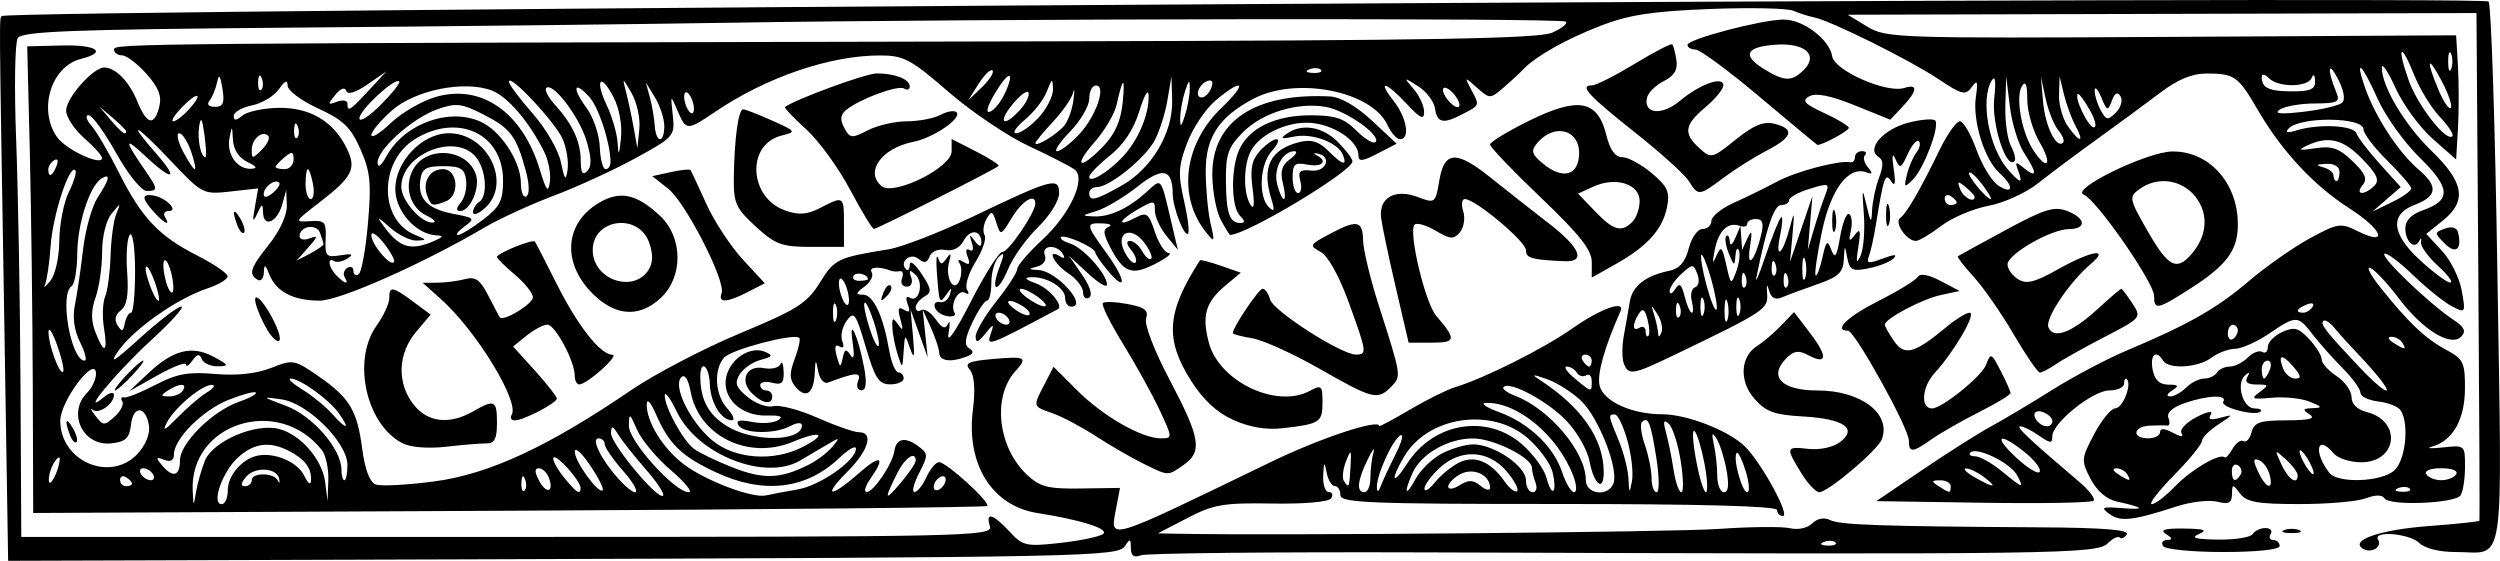 <?xml version="1.0" encoding="UTF-8" standalone="no"?>
<!-- Created with Inkscape (http://www.inkscape.org/) -->

<svg
   width="110.569mm"
   height="24.811mm"
   viewBox="0 0 110.569 24.811"
   version="1.1"
   id="svg5"
   inkscape:version="1.1 (c4e8f9ed74, 2021-05-24)"
   sodipodi:docname="choicecucumberseed.svg"
   xmlns:inkscape="http://www.inkscape.org/namespaces/inkscape"
   xmlns:sodipodi="http://sodipodi.sourceforge.net/DTD/sodipodi-0.dtd"
   xmlns="http://www.w3.org/2000/svg"
   xmlns:svg="http://www.w3.org/2000/svg">
  <sodipodi:namedview
     id="namedview7"
     pagecolor="#ffffff"
     bordercolor="#666666"
     borderopacity="1.0"
     inkscape:pageshadow="2"
     inkscape:pageopacity="0.0"
     inkscape:pagecheckerboard="0"
     inkscape:document-units="mm"
     showgrid="false"
     inkscape:zoom="1.3380612"
     inkscape:cx="-25.783575"
     inkscape:cy="92.297724"
     inkscape:window-width="2506"
     inkscape:window-height="1403"
     inkscape:window-x="1974"
     inkscape:window-y="0"
     inkscape:window-maximized="1"
     inkscape:current-layer="layer1" />
  <defs
     id="defs2" />
  <g
     inkscape:label="Layer 1"
     inkscape:groupmode="layer"
     id="layer1"
     transform="translate(-18.19,-142.822)">
    <path
       style="fill:#000000;stroke-width:0.265"
       d="m 18.365,156.124 c -0.219,-13.203 -0.214,-12.465 -0.087,-12.593 0.277,-0.277 109.56,-0.915 109.975,-0.642 0.115,0.076 0.292,5.51 0.392,12.077 0.206,13.417 0.381,12.27 -1.866,12.27 -0.703,0 -1.35,-0.162 -1.585,-0.397 -0.425,-0.425 -2.08,-0.562 -1.826,-0.151 0.2,0.324 -0.306,0.628 -0.67,0.403 -0.604,-0.373 0.752,-0.841 2.903,-1.002 1.222,-0.091 2.234,-0.198 2.249,-0.238 0.015,-0.039 -0.008,-5.107 -0.052,-11.262 l -0.08,-11.19 -13.905,0.037 -13.905,0.037 0.863,0.525 c 0.833,0.506 1.3,0.522 13.455,0.455 l 12.593,-0.07 0.08,1.371 c 0.044,0.754 0.044,1.99 0,2.746 l -0.08,1.375 -1.036,-0.912 c -0.57,-0.502 -1.307,-1.507 -1.638,-2.235 -0.331,-0.728 -0.606,-1.144 -0.612,-0.926 -0.019,0.814 1.014,2.551 2.197,3.693 1.446,1.397 1.578,2.219 0.494,3.088 l -0.728,0.584 0.696,0.749 c 0.383,0.412 0.776,1.204 0.875,1.759 0.176,0.988 0.166,1.003 -0.431,0.697 -0.336,-0.172 -1.114,-0.798 -1.73,-1.39 -0.615,-0.592 -1.183,-1.013 -1.261,-0.935 -0.157,0.157 2.002,2.223 3.041,2.909 0.498,0.329 0.587,0.514 0.361,0.749 -0.459,0.478 -1.701,-0.281 -2.766,-1.691 -0.496,-0.657 -1.061,-1.259 -1.256,-1.338 -0.194,-0.079 0.002,0.303 0.435,0.849 1.224,1.541 1.998,2.276 2.913,2.766 0.768,0.411 0.841,0.562 0.836,1.72 -0.006,1.366 -0.539,2.306 -1.449,2.56 -0.291,0.081 -0.083,0.1 0.463,0.04 0.987,-0.107 0.992,-0.102 0.988,0.868 -0.002,0.537 -0.091,1.101 -0.198,1.254 -0.25,0.358 -3.151,0.472 -3.361,0.132 -0.103,-0.166 -0.397,-0.167 -0.829,-0.003 -0.368,0.14 -1.69,0.254 -2.938,0.254 -1.85,0 -2.334,-0.085 -2.62,-0.463 -0.332,-0.438 -0.352,-0.436 -0.36,0.029 -0.007,0.388 -0.144,0.458 -0.656,0.329 -0.356,-0.089 -1.16,0.004 -1.786,0.207 -1.948,0.632 -2.49,0.694 -2.975,0.339 -0.406,-0.297 -0.335,-0.331 0.553,-0.261 1.07,0.085 0.983,-0.026 -0.233,-0.293 -0.454,-0.1 -0.885,-0.474 -1.16,-1.005 -0.419,-0.81 -0.412,-0.895 0.164,-1.981 0.331,-0.624 0.75,-1.134 0.931,-1.134 0.327,0 0.746,-1.056 0.513,-1.289 -0.067,-0.067 -0.122,0.017 -0.122,0.187 0,0.17 -0.294,0.309 -0.652,0.309 -0.734,0 -2.523,1.437 -2.523,2.027 0,0.328 -0.086,0.324 -0.588,-0.027 -0.323,-0.227 -0.696,-0.412 -0.828,-0.412 -0.219,0 0.381,0.565 2.607,2.456 0.437,0.371 0.721,0.747 0.633,0.835 -0.088,0.089 -2.286,0.128 -4.884,0.089 l -4.724,-0.072 2.04,-1.384 c 1.122,-0.761 2.486,-1.625 3.032,-1.921 0.546,-0.296 1.766,-1.023 2.712,-1.617 0.946,-0.594 2.434,-1.38 3.307,-1.747 2.714,-1.141 3.971,-1.856 5.387,-3.064 0.751,-0.641 1.961,-1.49 2.689,-1.886 1.241,-0.675 1.371,-0.696 2.111,-0.326 1.396,0.696 1.131,-0.053 -0.354,-1.003 -1.582,-1.012 -2.995,-2.533 -4.064,-4.373 -0.85,-1.464 -1.021,-1.587 -2.223,-1.592 -0.67,-0.003 -1.29,0.251 -2.088,0.856 -0.624,0.473 -1.88,1.396 -2.79,2.051 -0.91,0.655 -2.086,1.534 -2.613,1.953 -0.528,0.42 -1.511,0.866 -2.186,0.992 -0.675,0.126 -1.617,0.527 -2.094,0.891 -0.477,0.364 -0.98,0.662 -1.118,0.662 -0.409,0 -0.968,-0.815 -0.695,-1.012 0.285,-0.205 0.873,-1.222 1.75,-3.023 0.336,-0.691 0.738,-1.257 0.892,-1.257 0.154,0 0.484,0.568 0.734,1.262 0.25,0.694 0.69,1.41 0.978,1.59 0.661,0.413 0.686,0.022 0.036,-0.566 -0.664,-0.601 -1.194,-2.313 -1.041,-3.359 0.103,-0.704 0.07,-0.784 -0.183,-0.438 -0.276,0.378 -0.435,0.339 -1.482,-0.361 -1.258,-0.841 -4.764,-2.579 -5.492,-2.724 -0.244,-0.048 -0.655,-0.179 -0.915,-0.292 -0.259,-0.112 -1.926,-0.147 -3.704,-0.077 -2.535,0.099 -3.575,0.259 -4.82,0.741 -1.549,0.6 -2.902,1.366 -3.444,1.949 -0.148,0.159 -0.535,0.517 -0.86,0.794 -0.581,0.496 -0.6,0.496 -1.159,0 -0.566,-0.502 -0.567,-0.502 -0.243,0.114 0.36,0.686 0.375,0.648 -0.429,1.066 -0.832,0.433 -1.094,0.374 -1.19,-0.265 -0.046,-0.311 -0.382,-0.753 -0.746,-0.983 -0.654,-0.413 -0.656,-0.412 -0.198,0.123 0.255,0.298 0.463,0.753 0.463,1.011 0,0.37 -0.164,0.295 -0.768,-0.352 -0.936,-1.002 -1.332,-1.087 -0.575,-0.125 0.578,0.735 0.735,1.684 0.278,1.684 -0.149,0 -0.397,-0.278 -0.552,-0.618 -0.687,-1.508 -4.026,-2.168 -5.925,-1.172 -1.525,0.8 -2.117,1.695 -2.117,3.2 0,0.752 0.095,1.785 0.211,2.294 0.199,0.872 0.187,0.896 -0.204,0.405 -1.264,-1.588 -0.97,-3.91 0.695,-5.498 1.167,-1.113 0.965,-1.358 -0.266,-0.323 -0.437,0.368 -1.001,1.208 -1.253,1.868 -0.391,1.023 -0.412,1.396 -0.147,2.546 0.171,0.741 0.253,1.405 0.182,1.476 -0.163,0.163 -0.672,-1.15 -0.677,-1.747 -0.01,-1.128 -0.44,-1.219 -1.56,-0.332 -0.596,0.472 -1.411,0.957 -1.811,1.077 -0.666,0.201 -0.676,0.221 -0.114,0.241 0.716,0.027 1.532,-0.357 2.357,-1.108 0.648,-0.59 0.59,-0.665 1.075,1.396 l 0.28,1.191 -0.508,-0.625 c -0.28,-0.344 -0.508,-0.844 -0.508,-1.112 0,-0.464 -0.037,-0.466 -0.777,-0.042 -0.856,0.491 -0.91,0.801 -0.06,0.346 0.47,-0.251 0.567,-0.176 0.837,0.64 0.168,0.509 0.445,0.93 0.615,0.937 0.171,0.007 -0.107,0.224 -0.616,0.483 -1.038,0.527 -1.391,0.388 -1.998,-0.786 -0.291,-0.563 -0.302,-0.756 -0.049,-0.858 0.18,-0.073 0.059,-0.142 -0.269,-0.153 -0.761,-0.027 -0.753,0.031 0.2,1.347 0.863,1.191 0.873,1.753 0.014,0.721 -0.29,-0.348 -0.531,-0.703 -0.536,-0.789 -0.012,-0.216 -1.372,-0.818 -1.518,-0.672 -0.065,0.065 0.126,0.195 0.424,0.29 0.577,0.183 1.614,1.349 1.614,1.813 0,0.153 -0.377,-0.071 -0.839,-0.499 l -0.839,-0.777 0.579,0.841 c 0.356,0.517 0.475,0.906 0.31,1.008 -0.148,0.092 -0.269,-0.016 -0.269,-0.24 0,-0.224 -0.298,-0.601 -0.661,-0.84 -0.638,-0.418 -0.978,-1.128 -0.356,-0.744 0.189,0.117 0.234,0.073 0.117,-0.117 -0.272,-0.44 -0.964,-0.381 -0.791,0.068 0.084,0.22 -0.055,0.425 -0.339,0.498 -0.416,0.108 -0.407,0.129 0.067,0.155 0.807,0.045 2.202,1.618 1.435,1.618 -0.146,0 -0.265,-0.174 -0.265,-0.388 0,-0.451 -0.811,-0.945 -1.504,-0.914 -0.333,0.015 -0.264,0.1 0.224,0.279 0.578,0.212 1.232,0.99 0.955,1.137 -3.202,1.699 -3.173,1.689 -2.939,1.01 0.13,-0.376 0.08,-0.364 -0.264,0.066 -0.32,0.399 -0.425,0.432 -0.43,0.132 -0.003,-0.218 0.41,-0.92 0.918,-1.559 0.508,-0.639 0.923,-1.282 0.923,-1.43 0,-0.147 0.498,-0.728 1.107,-1.29 1.216,-1.122 1.944,-2.688 1.44,-3.096 -0.164,-0.133 -1.072,-0.601 -2.018,-1.04 -0.946,-0.439 -2.553,-1.522 -3.572,-2.406 -1.653,-1.434 -1.976,-1.608 -3.005,-1.611 -2.224,-0.007 -5.058,0.962 -7.336,2.508 -1.219,0.827 -1.263,0.825 -1.642,-0.064 -0.309,-0.723 -0.31,-0.722 -0.209,0.207 0.099,0.91 0.055,0.96 -1.658,1.897 -0.968,0.529 -2.592,1.274 -3.609,1.657 -1.017,0.382 -2.386,1.011 -3.043,1.396 -2.749,1.615 -6.421,3.244 -7.313,3.244 -1.153,0 -1.91,-0.391 -2.213,-1.142 -0.192,-0.477 -0.236,-0.494 -0.25,-0.099 -0.009,0.263 -0.136,0.405 -0.281,0.315 -0.411,-0.254 -0.325,-0.512 0.529,-1.587 0.46,-0.579 0.783,-1.289 0.767,-1.69 l -0.026,-0.691 -0.179,0.642 c -0.218,0.78 -0.819,1.045 -0.845,0.372 -0.017,-0.442 -0.04,-0.438 -0.264,0.044 -0.19,0.41 -0.213,0.343 -0.099,-0.3 l 0.146,-0.829 -1.226,0.138 c -1.211,0.136 -1.245,0.119 -2.66,-1.378 -1.54,-1.629 -1.966,-1.828 -0.613,-0.287 1.03,1.173 0.698,1.221 -0.518,0.075 -0.912,-0.859 -0.91,-0.686 0.004,0.636 0.59,0.853 0.597,0.929 0.077,0.929 -0.227,0 -0.826,-0.746 -1.346,-1.676 -0.515,-0.922 -1.064,-1.676 -1.22,-1.676 -0.156,0 -0.099,0.208 0.125,0.463 0.224,0.255 0.766,1.177 1.204,2.051 1.012,2.019 1.775,2.832 3.466,3.688 0.745,0.378 1.355,0.794 1.355,0.926 0,0.132 -0.404,0.373 -0.897,0.536 -1.316,0.434 -3.249,1.788 -3.921,2.746 -0.449,0.64 -0.227,0.51 0.947,-0.554 0.843,-0.764 1.663,-1.389 1.823,-1.389 0.159,0 -0.442,0.67 -1.337,1.49 -1.52,1.392 -3.224,3.447 -2.085,2.513 0.244,-0.2 0.443,-0.244 0.443,-0.099 0,0.404 -0.68,0.879 -0.942,0.658 -0.127,-0.108 -0.07,0.015 0.128,0.274 0.336,0.438 0.392,0.44 0.845,0.031 0.267,-0.241 0.419,-0.545 0.339,-0.675 -0.08,-0.13 -0.048,-0.209 0.072,-0.176 0.12,0.033 0.745,-0.215 1.389,-0.552 0.946,-0.494 1.454,-0.587 2.646,-0.484 0.96,0.083 1.824,-0.011 2.474,-0.267 0.967,-0.381 1.034,-0.37 2.083,0.357 1.394,0.966 1.722,1.51 1.948,3.233 0.117,0.895 0.334,1.465 0.593,1.564 0.224,0.086 1.396,0.024 2.605,-0.137 2.421,-0.324 5.019,-1.53 8.7,-4.038 1.051,-0.716 3.213,-1.844 4.805,-2.508 2.538,-1.057 2.974,-1.334 3.537,-2.245 0.642,-1.039 0.786,-1.109 3.041,-1.473 0.582,-0.094 2.249,-0.741 3.704,-1.436 3.548,-1.697 3.836,-1.775 3.836,-1.035 0,0.323 -0.418,0.992 -0.929,1.489 -0.511,0.496 -1.108,1.33 -1.326,1.853 -0.466,1.114 -0.806,1.038 -0.381,-0.086 0.228,-0.604 0.221,-0.697 -0.037,-0.442 -0.179,0.177 -0.325,0.683 -0.325,1.124 0,0.441 -0.086,0.803 -0.19,0.803 -0.105,0 -0.395,0.432 -0.645,0.959 -0.341,0.718 -0.376,1.008 -0.14,1.154 0.224,0.139 0.188,0.243 -0.126,0.364 -0.693,0.266 -1.19,0.199 -1.203,-0.162 -0.007,-0.182 -0.174,-0.688 -0.372,-1.124 l -0.36,-0.794 0.11,1.058 0.11,1.058 -0.378,-1.058 -0.378,-1.058 0.107,1.191 c 0.083,0.924 0.055,1.043 -0.127,0.529 -0.234,-0.66 -0.234,-0.66 -0.287,0.132 -0.052,0.785 -0.055,0.786 -0.265,0.132 -0.117,-0.364 -0.222,-0.9 -0.234,-1.191 -0.019,-0.444 0.023,-0.465 0.256,-0.132 0.214,0.306 0.237,0.253 0.1,-0.232 -0.133,-0.471 -0.093,-0.576 0.16,-0.42 0.242,0.15 0.289,0.08 0.164,-0.245 -0.104,-0.271 -0.068,-0.389 0.089,-0.291 0.408,0.252 0.638,-0.66 0.256,-1.013 -0.266,-0.246 -0.307,-0.223 -0.193,0.106 0.085,0.243 7.94e-4,0.419 -0.2,0.419 -0.191,0 -0.284,-0.164 -0.207,-0.364 0.077,-0.2 0.036,-0.345 -0.091,-0.321 -0.127,0.023 -0.29,0.019 -0.363,-0.009 -0.549,-0.214 -1.034,-0.186 -0.887,0.052 0.096,0.155 -0.046,0.442 -0.314,0.638 -0.401,0.293 -0.414,0.357 -0.073,0.357 0.458,0 0.895,0.922 1.16,2.447 0.095,0.546 0.278,0.992 0.408,0.992 0.129,0 0.235,0.119 0.235,0.265 0,0.146 -0.268,0.264 -0.595,0.264 -0.502,-3.2e-4 -0.672,-0.26 -1.081,-1.652 -0.439,-1.494 -0.52,-1.605 -0.842,-1.165 -0.196,0.268 -0.285,0.674 -0.197,0.902 0.099,0.257 0.051,0.348 -0.126,0.238 -0.187,-0.115 -0.229,0.029 -0.122,0.42 0.145,0.53 0.175,0.54 0.267,0.094 0.083,-0.402 0.151,-0.429 0.341,-0.132 0.154,0.239 0.188,0.043 0.098,-0.557 -0.185,-1.233 0.257,-0.26 0.511,1.124 0.124,0.678 0.085,0.992 -0.123,0.992 -0.168,0 -0.234,-0.186 -0.146,-0.414 0.156,-0.406 -0.095,-0.393 -1.338,0.074 -0.17,0.064 -0.362,-0.161 -0.427,-0.499 -0.108,-0.564 -0.12,-0.556 -0.153,0.097 -0.045,0.887 -0.398,1.131 -0.85,0.587 -0.272,-0.327 -0.279,-0.589 -0.035,-1.236 0.17,-0.452 0.262,-0.869 0.203,-0.928 -0.225,-0.225 -3.034,0.517 -3.336,0.881 -0.463,0.558 -0.389,1.643 0.153,2.242 0.259,0.286 0.348,0.52 0.198,0.52 -0.47,0 -0.943,-0.775 -0.972,-1.594 -0.029,-0.823 -0.427,-1.129 -0.421,-0.324 0.008,1.02 0.362,1.673 1.182,2.18 1.152,0.712 3.312,0.689 3.312,-0.035 0,-0.141 -0.217,-0.129 -0.512,0.028 -0.686,0.367 -2.057,0.348 -2.292,-0.032 -0.134,-0.217 0.039,-0.26 0.592,-0.15 0.43,0.086 0.949,0.052 1.155,-0.075 0.257,-0.159 0.103,-0.223 -0.494,-0.206 -1.159,0.033 -2.024,-0.811 -1.789,-1.745 0.199,-0.793 1.074,-1.344 1.706,-1.074 0.369,0.158 0.337,0.217 -0.194,0.357 -0.35,0.092 -0.767,0.381 -0.926,0.642 -0.235,0.384 -0.168,0.574 0.357,1.004 0.355,0.292 0.868,0.472 1.139,0.401 0.271,-0.071 1.144,0.159 1.941,0.512 0.797,0.352 1.623,0.64 1.838,0.64 0.665,0 0.43,0.806 -0.51,1.746 -1.126,1.126 -0.765,1.183 0.494,0.078 0.983,-0.863 1.218,-0.759 0.523,0.233 -0.227,0.323 -0.3,0.588 -0.163,0.588 0.303,0 1.137,-1.233 1.221,-1.806 0.083,-0.567 0.471,-0.652 1.049,-0.229 0.455,0.333 0.458,0.402 0.049,1.194 -0.239,0.462 -0.332,0.841 -0.206,0.841 0.126,0 0.365,-0.298 0.53,-0.661 0.166,-0.364 0.416,-0.661 0.557,-0.661 0.327,0 2.291,1.79 2.127,1.939 -0.067,0.061 -9.588,0.156 -21.157,0.211 l -21.034,0.099 -0.019,-5.689 c -0.011,-3.129 -0.07,-7.772 -0.132,-10.319 l -0.113,-4.63 1.521,-0.038 c 1.562,-0.039 2.042,0.294 0.854,0.593 -1.322,0.332 -1.906,2.247 -1.056,3.46 0.387,0.553 1.989,1.298 1.989,0.925 0,-0.106 -0.357,-0.505 -0.794,-0.888 -0.437,-0.383 -0.794,-0.929 -0.794,-1.213 0,-0.558 1.207,-1.917 1.69,-1.904 0.512,0.015 1.101,0.623 1.464,1.513 0.416,1.021 0.746,1.097 0.966,0.222 0.118,-0.468 -0.033,-0.855 -0.568,-1.455 -0.4,-0.449 -0.887,-0.817 -1.081,-0.817 -0.194,0 -0.353,-0.117 -0.353,-0.261 0,-0.266 0.762,-0.273 42.201,-0.361 16.037,-0.034 20.808,-0.119 21.402,-0.38 0.42,-0.185 0.696,-0.405 0.612,-0.488 -0.168,-0.168 -25.888,-0.134 -37.095,0.05 -3.929,0.064 -12.544,0.161 -19.145,0.214 -9.848,0.08 -12.043,0.163 -12.232,0.463 -0.127,0.201 -0.159,2.211 -0.072,4.467 0.087,2.256 0.174,7.137 0.193,10.848 l 0.035,6.747 h 21.494 c 20.349,0 21.486,-0.025 21.347,-0.463 -0.208,-0.659 0.124,-0.573 0.862,0.223 0.597,0.644 0.736,0.675 2.279,0.502 0.904,-0.101 1.748,-0.282 1.875,-0.402 0.239,-0.225 -1,-0.615 -2.912,-0.915 -2.008,-0.315 -3.159,-2.149 -2.859,-4.554 0.115,-0.919 0.07,-1.534 -0.129,-1.774 -0.251,-0.303 -0.083,-0.387 0.961,-0.481 1.517,-0.136 1.612,-0.087 1.047,0.537 -1.025,1.133 -0.774,3.368 0.514,4.576 0.578,0.542 0.926,0.631 2.395,0.609 l 1.719,-0.025 -0.162,0.864 c -0.28,1.494 -0.606,1.59 6.866,-2.025 2.165,-1.048 4.763,-1.908 4.763,-1.577 0,0.041 0.607,-0.284 1.349,-0.721 0.742,-0.437 1.635,-0.882 1.984,-0.988 1.319,-0.4 3.937,-1.712 5.235,-2.625 1.223,-0.86 2.326,-1.252 2.103,-0.748 -0.723,1.638 -1.049,2.802 -0.923,3.304 0.173,0.69 1.422,1.259 2.766,1.259 1.093,0 2.948,0.723 3.661,1.426 0.732,0.723 2.016,3.072 1.678,3.072 -0.143,0 -0.259,-0.119 -0.259,-0.265 0,-0.172 -3.395,-0.265 -9.657,-0.265 -8.408,0 -9.657,-0.051 -9.657,-0.397 0,-0.218 -0.111,-0.397 -0.246,-0.397 -0.135,0 -0.298,-0.268 -0.361,-0.595 -0.098,-0.51 -0.12,-0.492 -0.151,0.132 -0.02,0.4 0.09,0.728 0.244,0.728 0.154,0 0.204,0.124 0.11,0.275 -0.101,0.163 -1.163,0.258 -2.61,0.234 -2.152,-0.036 -2.595,0.039 -3.748,0.639 l -1.308,0.68 0.926,0.018 c 4.335,0.085 21.837,-0.071 23.859,-0.213 1.408,-0.099 2.837,-0.113 3.175,-0.032 0.35,0.084 0.772,-0.007 0.98,-0.213 0.226,-0.223 0.528,-0.279 0.794,-0.147 0.433,0.216 2.217,0.277 9.374,0.321 2.702,0.017 3.864,0.112 3.744,0.307 -0.096,0.155 -0.236,0.22 -0.312,0.145 -0.075,-0.075 -0.31,0.036 -0.522,0.247 -0.486,0.486 -1.96,0.506 -30.134,0.409 -6.706,-0.023 -12.391,0.034 -12.634,0.127 -0.314,0.12 -0.442,0.027 -0.445,-0.322 -0.003,-0.413 -0.044,-0.428 -0.255,-0.094 -0.305,0.483 -1.5,0.507 -29.4,0.597 l -20.001,0.064 z m 81,10.688 c -0.088,-0.088 -0.316,-0.097 -0.507,-0.021 -0.211,0.085 -0.148,0.147 0.16,0.16 0.279,0.011 0.435,-0.051 0.347,-0.139 z m -72.12,-3.599 c 0.34,-0.871 2.222,-1.687 3.279,-1.421 0.956,0.24 1.922,1.352 2.048,2.358 l 0.105,0.838 0.034,-0.926 c 0.019,-0.509 -0.111,-1.11 -0.288,-1.335 -1.922,-2.439 -5.862,-1.186 -5.71,1.815 0.036,0.707 0.037,0.707 0.145,0.049 0.06,-0.364 0.234,-0.984 0.388,-1.378 z m 1.019,1.286 c 0,-0.649 0.644,-1.393 1.323,-1.527 0.755,-0.15 1.767,0.286 2.056,0.885 0.176,0.365 0.295,0.445 0.304,0.204 0.019,-0.539 -0.265,-0.921 -0.953,-1.283 -0.87,-0.458 -1.571,-0.369 -2.292,0.291 -0.684,0.627 -1.175,2.051 -0.707,2.051 0.148,0 0.27,-0.279 0.27,-0.62 z m 86.144,-0.185 c 0.704,-0.735 1.972,-1.47 2.179,-1.263 0.047,0.047 0.203,-0.126 0.347,-0.384 0.144,-0.258 0.36,-0.408 0.48,-0.334 0.12,0.074 0.28,-0.102 0.356,-0.391 0.116,-0.442 0.365,-0.527 1.551,-0.53 1.01,-0.003 1.301,-0.077 1.017,-0.261 -0.33,-0.213 -0.308,-0.26 0.132,-0.277 0.453,-0.018 0.433,-0.059 -0.132,-0.288 -0.364,-0.147 -1.115,-0.225 -1.67,-0.173 -0.874,0.081 -0.947,0.048 -0.545,-0.246 0.428,-0.313 0.418,-0.339 -0.131,-0.339 -0.399,0 -0.534,-0.109 -0.409,-0.331 0.131,-0.231 0.098,-0.25 -0.108,-0.062 -0.401,0.366 -0.084,1.451 0.424,1.451 0.226,0 0.35,0.06 0.276,0.134 -0.228,0.228 -1.807,-0.184 -1.654,-0.431 0.2,-0.324 -0.701,-0.29 -1.716,0.064 -0.545,0.19 -0.8,0.426 -0.71,0.658 0.076,0.199 0.054,0.349 -0.05,0.334 -0.104,-0.015 -0.457,-0.014 -0.784,0.003 -0.736,0.039 -0.798,0.56 -0.066,0.56 0.291,0 0.529,-0.123 0.529,-0.274 0,-0.18 0.191,-0.172 0.561,0.026 0.363,0.194 0.5,0.202 0.388,0.021 -0.095,-0.154 0.201,-0.473 0.659,-0.71 0.489,-0.253 0.751,-0.3 0.637,-0.115 -0.139,0.225 -0.016,0.265 0.434,0.14 0.579,-0.161 0.571,-0.137 -0.099,0.298 -0.4,0.26 -0.728,0.589 -0.728,0.733 0,0.143 -0.561,0.83 -1.247,1.526 -0.686,0.696 -1.122,1.266 -0.97,1.266 0.152,0 0.624,-0.363 1.048,-0.806 z m -67.652,-0.729 c -0.493,-0.561 -1.039,-1.249 -1.212,-1.528 -0.259,-0.417 -0.318,-0.432 -0.331,-0.082 -0.017,0.466 2.082,2.989 2.303,2.768 0.075,-0.075 -0.267,-0.596 -0.76,-1.157 z m 6.702,0.886 c 1,-0.169 2.587,-1.276 2.587,-1.805 0,-0.16 -0.327,0.022 -0.728,0.404 -1.475,1.407 -3.373,1.625 -5.49,0.63 -1.502,-0.705 -2.054,-1.244 -2.624,-2.556 -0.231,-0.532 -0.403,-0.718 -0.409,-0.442 -0.017,0.771 0.719,1.962 1.643,2.658 0.974,0.734 3.042,1.514 3.638,1.372 0.218,-0.052 0.84,-0.169 1.381,-0.26 z m 5.232,-1.269 c 0.003,-0.456 -0.469,-0.147 -0.808,0.529 -0.604,1.205 -0.579,1.295 0.13,0.463 0.372,-0.437 0.677,-0.883 0.678,-0.992 z m -17.28,0.81 c -0.084,-0.211 -0.147,-0.148 -0.16,0.16 -0.011,0.279 0.051,0.435 0.139,0.347 0.088,-0.088 0.097,-0.316 0.021,-0.507 z m 1.051,-0.071 c -0.086,-0.225 -0.284,-0.408 -0.439,-0.408 -0.196,0 -0.192,0.169 0.013,0.552 0.328,0.614 0.672,0.498 0.426,-0.144 z m 1.405,0.452 c -0.014,-0.318 -1.05,-1.477 -1.192,-1.335 -0.071,0.071 0.119,0.445 0.423,0.831 0.561,0.714 0.785,0.86 0.769,0.503 z m 0.419,-0.998 c -0.371,-0.547 -0.675,-0.815 -0.675,-0.596 0,0.438 1.05,1.889 1.234,1.705 0.063,-0.063 -0.188,-0.562 -0.559,-1.109 z m 1.47,0.261 c -0.452,-0.514 -0.821,-1.05 -0.821,-1.191 0,-0.14 -0.123,-0.255 -0.274,-0.255 -0.344,0 0.129,0.959 0.882,1.786 0.899,0.987 1.098,0.668 0.213,-0.34 z m 2.103,-0.04 c -0.627,-0.536 -1.298,-1.34 -1.492,-1.786 -0.324,-0.744 -0.354,-0.759 -0.363,-0.18 -0.011,0.676 2.028,2.942 2.648,2.942 0.191,0 -0.166,-0.439 -0.792,-0.975 z m 12.157,0.415 c 0,-0.146 -0.119,-0.191 -0.265,-0.101 -0.146,0.09 -0.265,0.283 -0.265,0.428 0,0.146 0.119,0.191 0.265,0.101 0.146,-0.09 0.265,-0.283 0.265,-0.428 z m 18.785,-0.079 c 0,-0.352 0.061,-0.858 0.136,-1.124 0.075,-0.267 -0.039,-0.127 -0.253,0.309 -0.461,0.94 -0.513,1.455 -0.148,1.455 0.146,0 0.265,-0.288 0.265,-0.64 z m 1.115,-1.041 c 0.282,-0.561 0.372,-0.933 0.201,-0.828 -0.356,0.22 -1.061,1.795 -1.03,2.302 0.014,0.221 0.073,0.2 0.169,-0.058 0.081,-0.218 0.378,-0.856 0.66,-1.417 z m 2.054,-0.035 c 0.426,-0.22 1.048,-0.4 1.382,-0.399 0.913,10e-4 2.328,0.963 2.328,1.583 0,0.293 0.132,0.533 0.293,0.533 0.161,0 0.221,-0.188 0.132,-0.419 -0.088,-0.23 -0.161,-0.53 -0.161,-0.665 0,-0.448 -1.703,-1.295 -2.605,-1.296 -1.093,-10e-4 -2.283,0.673 -2.664,1.51 -0.421,0.923 -0.33,1.121 0.127,0.278 0.216,-0.398 0.741,-0.904 1.167,-1.124 z m 0.734,0.415 c 0.697,-0.357 1.405,-0.07 2.031,0.824 0.222,0.318 0.473,0.509 0.556,0.425 0.084,-0.084 -0.133,-0.483 -0.481,-0.888 -0.81,-0.941 -2.039,-0.99 -2.968,-0.117 -0.363,0.341 -0.657,0.747 -0.653,0.904 0.003,0.157 0.212,0.031 0.463,-0.28 0.251,-0.31 0.725,-0.702 1.052,-0.869 z m 0.971,1.019 c 0.23,0.191 0.418,0.228 0.418,0.083 0,-0.566 -0.738,-0.907 -1.306,-0.603 -0.3,0.161 -0.546,0.408 -0.546,0.55 0,0.146 0.219,0.121 0.508,-0.059 0.4,-0.25 0.597,-0.243 0.926,0.03 z m 3.181,-0.61 c -0.095,-0.379 -0.581,-1.048 -1.08,-1.486 -1.597,-1.402 -4.426,-0.989 -5.483,0.801 -0.633,1.071 -0.521,1.331 0.133,0.31 1.166,-1.82 3.529,-2.214 5.086,-0.847 0.499,0.438 0.985,1.107 1.08,1.486 0.095,0.379 0.233,0.63 0.305,0.558 0.073,-0.073 0.054,-0.443 -0.041,-0.822 z m 0.916,0.166 c -0.676,-1.777 -2.478,-3.279 -3.869,-3.224 -0.259,0.01 10e-4,0.192 0.579,0.403 1.329,0.487 2.426,1.53 2.8,2.665 0.16,0.485 0.398,0.882 0.529,0.882 0.131,0 0.114,-0.326 -0.039,-0.726 z m 1.777,0.339 c 0.242,-0.63 -0.651,-2.912 -1.429,-3.654 -0.396,-0.378 -1.078,-0.811 -1.514,-0.962 -0.657,-0.228 -0.708,-0.219 -0.295,0.049 1.838,1.195 2.809,2.604 2.809,4.076 0,0.891 -0.434,0.543 -0.632,-0.508 -0.09,-0.475 -0.539,-1.264 -0.999,-1.754 -0.817,-0.871 -2.521,-1.792 -2.8,-1.513 -0.077,0.077 0.151,0.251 0.507,0.386 1.527,0.58 3.131,2.489 3.131,3.724 0,0.641 0.989,0.766 1.223,0.155 z m 0.618,-1.901 c -0.177,-0.633 -0.426,-1.152 -0.553,-1.152 -0.303,0 -0.297,0.04 0.167,1.15 0.218,0.522 0.413,1.281 0.433,1.686 0.033,0.68 0.045,0.688 0.156,0.102 0.066,-0.349 -0.025,-1.152 -0.203,-1.786 z m 1.281,0.776 c -0.246,-1.57 -0.364,-1.864 -0.639,-1.588 -0.09,0.09 -0.03,0.544 0.132,1.01 0.162,0.466 0.295,1.127 0.295,1.469 0,0.342 0.101,0.622 0.225,0.622 0.123,0 0.118,-0.68 -0.013,-1.512 z m 1.08,0.145 c -0.119,-0.752 -0.355,-1.496 -0.526,-1.654 -0.233,-0.216 -0.265,-0.123 -0.128,0.375 0.1,0.364 0.251,1.108 0.335,1.654 0.084,0.546 0.239,0.992 0.344,0.992 0.105,0 0.093,-0.615 -0.026,-1.367 z m 1.052,0.121 c -0.128,-0.685 -0.326,-1.339 -0.44,-1.453 -0.114,-0.114 -0.087,0.447 0.059,1.246 0.146,0.799 0.344,1.453 0.44,1.453 0.095,0 0.069,-0.561 -0.059,-1.246 z m 0.968,0.254 c -0.102,-0.546 -0.302,-1.171 -0.445,-1.389 -0.193,-0.296 -0.221,-0.228 -0.112,0.265 0.081,0.364 0.149,0.989 0.15,1.389 0.002,0.4 0.136,0.728 0.298,0.728 0.196,0 0.232,-0.329 0.108,-0.992 z m 0.852,0.066 c -0.156,-0.509 -0.335,-0.875 -0.397,-0.813 -0.187,0.187 0.226,1.738 0.463,1.738 0.12,0 0.091,-0.417 -0.065,-0.926 z m 9.065,0.661 c 0,-0.146 -0.208,-0.263 -0.463,-0.261 -0.396,0.003 -0.405,0.041 -0.066,0.261 0.499,0.323 0.529,0.323 0.529,0 z m 20.301,0.105 c -0.088,-0.088 -0.316,-0.097 -0.507,-0.021 -0.211,0.085 -0.148,0.147 0.16,0.16 0.279,0.011 0.435,-0.051 0.347,-0.139 z M 20.833,163.135 c 0.008,-0.146 -0.101,-0.086 -0.242,0.132 -0.141,0.218 -0.25,0.575 -0.242,0.794 0.015,0.419 0.456,-0.425 0.484,-0.926 z m 3.198,1.074 c 0,-0.064 -0.119,-0.19 -0.265,-0.28 -0.146,-0.09 -0.265,-0.037 -0.265,0.117 0,0.154 0.119,0.28 0.265,0.28 0.146,0 0.265,-0.052 0.265,-0.117 z m 5.292,-0.148 c 0,-0.348 0.976,-0.343 1.149,0.007 0.074,0.149 0.104,0.119 0.067,-0.066 -0.099,-0.5 -1.079,-0.557 -1.47,-0.086 -0.23,0.277 -0.244,0.41 -0.043,0.41 0.163,0 0.297,-0.119 0.297,-0.265 z m 48.597,-0.596 c 0.042,-0.781 0.024,-0.803 -0.199,-0.24 -0.135,0.341 -0.179,0.728 -0.097,0.86 0.223,0.36 0.246,0.313 0.296,-0.62 z m 28.015,0.455 c -0.282,-0.214 -0.64,-0.384 -0.794,-0.379 -0.154,0.005 0.018,0.18 0.381,0.388 0.857,0.49 1.066,0.486 0.412,-0.008 z m 1.459,-0.088 c -0.289,-0.54 -1.787,-1.267 -2.056,-0.998 -0.092,0.092 7.9e-4,0.169 0.207,0.169 0.206,7.2e-4 0.732,0.294 1.169,0.652 0.963,0.79 1.016,0.803 0.681,0.177 z m 11.175,-0.018 c -0.073,-0.281 -0.285,-0.569 -0.469,-0.64 -0.263,-0.101 -0.271,0.01 -0.04,0.509 0.354,0.763 0.698,0.851 0.509,0.131 z m -93.612,-0.018 c -0.09,-0.146 -0.283,-0.265 -0.428,-0.265 -0.146,0 -0.191,0.119 -0.101,0.265 0.09,0.146 0.283,0.265 0.428,0.265 0.146,0 0.191,-0.119 0.101,-0.265 z m 8.599,-0.407 c 0,-0.989 -1.75,-2.735 -2.91,-2.903 -0.899,-0.13 -0.893,-0.122 0.205,0.29 1.168,0.438 2.44,1.907 2.44,2.818 0,0.257 0.06,0.468 0.132,0.468 0.073,0 0.132,-0.302 0.132,-0.672 z m 20.392,-0.009 c 0.374,-0.188 0.851,-0.548 1.058,-0.8 0.351,-0.426 0.334,-0.432 -0.25,-0.084 -0.345,0.206 -0.881,0.521 -1.191,0.701 -1.558,0.904 -4.518,-0.266 -5.432,-2.148 -0.291,-0.599 -0.535,-0.935 -0.542,-0.746 -0.019,0.495 0.789,1.981 1.284,2.363 0.232,0.179 1.018,0.557 1.745,0.84 1.346,0.524 2.091,0.495 3.327,-0.126 z m 53.795,-0.556 c -1.151,-0.921 -1.428,-0.735 -0.369,0.247 0.509,0.472 0.973,0.747 1.03,0.612 0.057,-0.135 -0.24,-0.522 -0.661,-0.859 z m 4.526,0.972 c -0.09,-0.146 -0.305,-0.263 -0.479,-0.261 -0.189,0.002 -0.157,0.106 0.082,0.261 0.508,0.328 0.6,0.328 0.397,0 z m 5.016,0.018 c 0.084,-0.135 0.031,-0.321 -0.117,-0.412 -0.148,-0.091 -0.269,0.019 -0.269,0.246 0,0.465 0.159,0.533 0.386,0.166 z m 2.525,0.023 c 0,-0.123 -0.234,-0.435 -0.519,-0.694 -0.508,-0.46 -0.512,-0.455 -0.198,0.222 0.309,0.666 0.718,0.935 0.718,0.472 z m 4.279,-0.214 c 0.493,-0.446 0.663,-2.047 0.281,-2.647 -0.107,-0.169 -0.552,-0.347 -0.988,-0.397 -0.436,-0.05 -0.793,-0.223 -0.793,-0.385 0,-0.162 -0.357,-0.655 -0.794,-1.094 -0.437,-0.439 -1.032,-1.109 -1.323,-1.488 -0.653,-0.85 -0.723,-0.852 -1.928,-0.033 -0.535,0.364 -1.214,0.665 -1.507,0.67 -0.294,0.005 -0.765,0.183 -1.047,0.397 -0.586,0.443 -1.888,0.519 -2.132,0.124 -0.31,-0.502 -0.588,-0.263 -0.462,0.397 0.087,0.458 0.301,0.663 0.691,0.666 0.461,0.003 0.492,0.051 0.168,0.261 -0.233,0.15 -0.268,0.258 -0.085,0.261 0.172,0.002 0.49,-0.175 0.709,-0.393 0.218,-0.218 0.577,-0.397 0.797,-0.397 0.22,0 0.474,-0.119 0.564,-0.265 0.09,-0.146 0.344,-0.265 0.564,-0.265 0.22,0 0.58,-0.18 0.799,-0.399 0.22,-0.22 0.509,-0.332 0.643,-0.249 0.134,0.083 0.243,-0.016 0.243,-0.22 0,-0.204 0.285,-0.5 0.633,-0.658 0.533,-0.243 0.721,-0.194 1.191,0.305 0.307,0.327 0.558,0.732 0.558,0.901 0,0.169 0.298,0.503 0.661,0.741 0.364,0.238 0.661,0.656 0.661,0.927 0,0.307 0.252,0.557 0.668,0.661 1.57,0.394 1.365,2.224 -0.248,2.224 -0.486,0 -1.033,-0.179 -1.214,-0.397 -0.728,-0.878 -0.908,-0.067 -0.191,0.86 0.374,0.483 2.31,0.411 2.882,-0.107 z m 2.733,0.173 c 0.096,-0.155 -0.179,-0.265 -0.661,-0.265 -0.483,0 -0.757,0.11 -0.661,0.265 0.09,0.146 0.388,0.265 0.661,0.265 0.274,0 0.572,-0.119 0.661,-0.265 z M 26.147,163.187 c 0,-0.756 1.431,-2.181 2.598,-2.588 0.478,-0.167 0.818,-0.354 0.756,-0.416 -0.062,-0.062 -0.604,0.084 -1.205,0.324 -1.147,0.459 -2.413,1.724 -2.413,2.412 0,0.267 -0.148,0.348 -0.434,0.238 -0.363,-0.139 -0.38,-0.101 -0.1,0.236 0.481,0.579 0.799,0.497 0.799,-0.207 z m 94.192,0.08 c -0.156,-0.291 -0.343,-0.529 -0.415,-0.529 -0.073,0 -0.005,0.238 0.151,0.529 0.156,0.291 0.343,0.529 0.415,0.529 0.073,0 0.005,-0.238 -0.151,-0.529 z m -96.068,-0.371 c 0.353,-0.375 0.561,-0.881 0.509,-1.236 -0.13,-0.887 -0.697,-0.932 -0.796,-0.062 -0.069,0.602 -0.233,0.76 -0.866,0.832 -1.262,0.144 -1.972,-1.343 -1.071,-2.243 0.218,-0.218 0.393,-0.597 0.389,-0.841 -0.015,-0.857 -1.58,1.209 -1.58,2.086 0,1.794 2.214,2.744 3.415,1.465 z m -2.986,-0.83 c -0.255,-0.665 -0.18,-0.837 0.132,-0.301 0.154,0.266 0.225,0.539 0.157,0.607 -0.068,0.068 -0.198,-0.07 -0.289,-0.306 z m 32.416,0.52 c 1.119,-0.579 0.793,-0.741 -0.448,-0.223 -1.958,0.818 -4.148,-0.252 -4.515,-2.205 -0.106,-0.563 -0.262,-0.806 -0.418,-0.65 -0.384,0.384 0.388,1.962 1.358,2.779 1,0.842 2.724,0.97 4.022,0.299 z m -26.356,-2.412 c 0.287,-0.173 0.388,-0.322 0.226,-0.331 -0.426,-0.022 -1.641,0.987 -1.997,1.659 -0.225,0.425 -0.101,0.367 0.473,-0.219 0.427,-0.437 1.011,-0.936 1.298,-1.109 z m 5.842,0.939 c -0.432,-0.616 -1.721,-1.545 -2.146,-1.547 -0.146,-4.3e-4 0.093,0.22 0.529,0.49 0.437,0.27 1.021,0.745 1.298,1.057 0.649,0.73 0.831,0.73 0.319,-1.9e-4 z m 75.774,0.331 c 0,-0.13 -0.179,-0.305 -0.397,-0.389 -0.403,-0.155 -0.542,0.127 -0.22,0.448 0.253,0.253 0.617,0.217 0.617,-0.06 z m -82.682,-1.351 c 0.207,-0.335 -0.143,-0.335 -0.661,0 -0.342,0.221 -0.335,0.257 0.051,0.261 0.246,0.002 0.521,-0.115 0.611,-0.261 z m 62.309,-0.412 c 0,-0.227 -0.111,-0.344 -0.246,-0.26 -0.135,0.084 -0.321,0.031 -0.412,-0.117 -0.091,-0.148 -0.291,-0.269 -0.444,-0.269 -0.153,0 0.003,0.234 0.346,0.52 0.763,0.635 0.757,0.634 0.757,0.125 z m 34.902,-0.051 c -0.194,-0.255 -0.655,-0.779 -1.025,-1.165 -0.37,-0.386 -0.833,-0.9 -1.03,-1.142 -0.197,-0.242 -0.417,-0.381 -0.49,-0.308 -0.144,0.144 0.079,0.431 1.574,2.022 1.004,1.069 1.616,1.442 0.97,0.592 z m -4.909,-0.463 c 0.084,-0.218 0.037,-0.397 -0.104,-0.397 -0.141,0 -0.256,0.179 -0.256,0.397 0,0.218 0.047,0.397 0.104,0.397 0.057,0 0.173,-0.179 0.256,-0.397 z m 1.04,-0.124 c -0.507,-0.592 -0.699,-0.555 -0.452,0.086 0.092,0.239 0.332,0.435 0.533,0.435 0.284,0 0.266,-0.116 -0.08,-0.521 z m -98.9,-0.944 c -0.205,-0.577 -0.379,-0.848 -0.385,-0.602 -0.014,0.545 0.489,1.92 0.645,1.764 0.062,-0.062 -0.055,-0.585 -0.26,-1.161 z m 67.866,0.672 c 0,-0.146 -0.126,-0.265 -0.28,-0.265 -0.154,0 -0.207,0.119 -0.117,0.265 0.09,0.146 0.216,0.265 0.28,0.265 0.064,0 0.117,-0.119 0.117,-0.265 z m -66.855,-0.81 c -0.261,-0.523 -0.342,-1.109 -0.229,-1.654 0.096,-0.464 0.258,-1.564 0.36,-2.445 0.102,-0.881 0.393,-1.919 0.646,-2.306 0.53,-0.809 0.588,-1.097 0.17,-0.838 -0.522,0.322 -1.062,1.994 -1.072,3.319 -0.005,0.712 -0.118,1.361 -0.249,1.443 -0.549,0.339 -0.031,3.292 0.577,3.292 0.111,0 0.02,-0.365 -0.202,-0.81 z m 1.057,-0.633 c -0.082,-0.503 -0.058,-1.128 0.051,-1.389 0.11,-0.261 0.217,-1.07 0.239,-1.797 0.021,-0.728 0.134,-1.561 0.251,-1.852 0.21,-0.521 0.207,-0.522 -0.206,-0.016 -0.243,0.298 -0.418,1.011 -0.418,1.701 0,0.653 -0.13,1.553 -0.289,2 -0.205,0.579 -0.207,1.022 -0.006,1.54 0.386,0.997 0.556,0.913 0.378,-0.187 z m 34.048,-0.276 c -0.414,-1.254 -0.603,-1.064 -0.212,0.212 0.165,0.538 0.352,0.927 0.415,0.864 0.063,-0.063 -0.028,-0.547 -0.203,-1.076 z m 5.689,-3.089 c 0.256,0.024 1.451,-1.733 1.454,-2.136 0.003,-0.479 -0.577,-0.13 -1.035,0.622 -0.489,0.804 -0.503,0.809 -0.689,0.221 -0.168,-0.528 -0.219,-0.547 -0.438,-0.157 -0.136,0.243 -0.173,0.562 -0.082,0.709 0.091,0.147 -0.09,0.68 -0.401,1.184 -0.311,0.504 -0.48,1.056 -0.375,1.227 0.113,0.183 0.078,0.24 -0.086,0.139 -0.303,-0.187 -0.682,0.533 -0.465,0.884 0.074,0.12 -0.068,0.188 -0.316,0.151 -0.247,-0.036 -0.497,-0.208 -0.555,-0.382 -0.058,-0.174 0.04,-0.282 0.217,-0.241 0.177,0.041 0.376,-0.104 0.442,-0.322 0.106,-0.353 0.088,-0.353 -0.161,0 -0.297,0.42 -0.308,0.391 -0.415,-1.058 -0.037,-0.509 -0.01,-0.764 0.061,-0.565 0.109,0.304 0.168,0.304 0.379,0 0.183,-0.264 0.211,-0.218 0.106,0.169 -0.193,0.711 0.228,1.421 0.47,0.792 0.093,-0.244 0.092,-0.57 -0.004,-0.725 -0.111,-0.179 -0.046,-0.203 0.176,-0.065 0.257,0.159 0.304,0.095 0.176,-0.237 -0.102,-0.267 -0.068,-0.388 0.084,-0.294 0.15,0.093 0.194,-0.041 0.104,-0.317 -0.129,-0.399 -0.107,-0.412 0.131,-0.08 0.176,0.245 0.287,0.277 0.29,0.082 0.007,-0.569 -0.493,-0.636 -0.777,-0.105 -0.176,0.329 -0.478,0.483 -0.82,0.417 -0.311,-0.06 -0.605,0.062 -0.691,0.287 -0.11,0.287 -0.241,0.316 -0.492,0.107 -0.358,-0.297 -0.873,0.14 -0.548,0.465 0.087,0.087 0.16,-0.01 0.161,-0.216 0.001,-0.206 0.235,-0.02 0.521,0.413 0.444,0.674 0.463,0.819 0.131,1.005 -0.214,0.12 -0.389,0.338 -0.389,0.485 0,0.147 0.111,0.199 0.246,0.115 0.136,-0.084 0.421,0.096 0.633,0.4 0.287,0.41 0.428,0.462 0.549,0.203 0.089,-0.192 0.099,0.008 0.021,0.444 -0.085,0.481 0.305,-0.081 0.991,-1.425 0.622,-1.22 1.25,-2.207 1.396,-2.194 z m 61.913,4.016 c -0.09,-0.146 -0.305,-0.263 -0.479,-0.261 -0.189,0.002 -0.157,0.106 0.082,0.261 0.508,0.328 0.6,0.328 0.397,0 z m -7.276,-0.545 c 0,-0.137 -0.099,-0.249 -0.22,-0.249 -0.121,0 -0.22,0.173 -0.22,0.385 0,0.212 0.099,0.324 0.22,0.249 0.121,-0.075 0.22,-0.248 0.22,-0.385 z M 23.985,156.653 c 0.099,0 0.18,-0.827 0.179,-1.838 -7.41e-4,-1.014 -0.103,-1.737 -0.227,-1.613 -0.124,0.124 -0.18,0.862 -0.124,1.64 0.073,1.013 -0.006,1.497 -0.278,1.705 -0.246,0.189 -0.298,0.421 -0.147,0.661 0.19,0.302 0.25,0.285 0.324,-0.092 0.05,-0.255 0.173,-0.463 0.272,-0.463 z m 31.177,-0.331 c -0.073,-0.182 -0.133,-0.033 -0.133,0.331 0,0.364 0.06,0.513 0.133,0.331 0.073,-0.182 0.073,-0.48 0,-0.661 z m 7.63,0.595 c -0.09,-0.146 -0.283,-0.265 -0.428,-0.265 -0.146,0 -0.191,0.119 -0.101,0.265 0.09,0.146 0.283,0.265 0.428,0.265 0.146,0 0.191,-0.119 0.101,-0.265 z m 0.654,-0.539 c -0.623,-0.394 -0.939,-0.292 -0.374,0.121 0.282,0.206 0.569,0.319 0.638,0.25 0.069,-0.069 -0.05,-0.236 -0.264,-0.371 z m 57.024,0.013 c 0.093,-0.15 -0.013,-0.194 -0.249,-0.104 -0.458,0.176 -0.542,0.366 -0.162,0.366 0.137,0 0.322,-0.118 0.411,-0.262 z M 55.648,155.595 c -0.099,-0.313 -0.24,-0.51 -0.313,-0.437 -0.073,0.073 -0.051,0.388 0.048,0.701 0.099,0.313 0.24,0.51 0.313,0.437 0.073,-0.073 0.051,-0.388 -0.048,-0.701 z m 8.482,0.388 c -0.282,-0.214 -0.633,-0.388 -0.778,-0.388 -0.146,0 -0.033,0.175 0.249,0.388 0.282,0.214 0.633,0.388 0.778,0.388 0.146,0 0.033,-0.175 -0.249,-0.388 z m -39.086,-0.667 c -0.155,-0.444 -0.331,-0.758 -0.391,-0.698 -0.131,0.131 0.368,1.505 0.547,1.505 0.069,0 -0.002,-0.363 -0.156,-0.807 z m 0.725,-0.402 c -0.097,-0.388 -0.236,-0.645 -0.309,-0.573 -0.073,0.073 -0.053,0.45 0.045,0.837 0.097,0.388 0.236,0.645 0.309,0.573 0.073,-0.073 0.053,-0.45 -0.045,-0.837 z m -4.954,-1.461 c 0.006,-0.724 0.196,-1.688 0.423,-2.144 0.227,-0.455 0.355,-0.887 0.283,-0.958 -0.264,-0.264 -0.996,1.98 -1.091,3.345 -0.054,0.775 -0.168,1.549 -0.253,1.72 -0.085,0.171 0.021,0.095 0.236,-0.169 0.224,-0.275 0.396,-1.04 0.401,-1.795 z m 12.619,1.63 c -0.084,-0.135 -0.031,-0.321 0.117,-0.412 0.148,-0.091 0.269,-0.033 0.269,0.13 0,0.163 0.103,0.232 0.23,0.154 0.126,-0.078 0.313,-1.092 0.414,-2.254 0.156,-1.789 0.105,-2.291 -0.336,-3.288 -0.428,-0.967 -0.76,-1.286 -1.869,-1.795 -0.742,-0.34 -1.349,-0.795 -1.349,-1.01 0,-0.271 -0.119,-0.222 -0.387,0.162 -0.213,0.304 -0.749,0.625 -1.191,0.714 -0.442,0.088 -0.803,0.297 -0.803,0.464 0,0.221 0.106,0.216 0.386,-0.017 0.213,-0.176 0.933,-0.329 1.6,-0.339 1.384,-0.021 2.428,0.599 3.01,1.789 0.445,0.909 0.26,1.268 -1.251,2.428 -1.06,0.814 -1.073,0.842 -0.372,0.794 0.656,-0.045 0.723,0.031 0.69,0.787 -0.033,0.764 0.024,0.827 0.661,0.722 0.51,-0.084 0.595,-0.047 0.314,0.138 -0.211,0.139 -0.479,0.194 -0.595,0.122 -0.329,-0.203 -0.248,0.287 0.106,0.642 0.378,0.378 0.568,0.416 0.355,0.071 z m 23.14,0.086 c 0,-0.219 -0.514,-0.343 -0.632,-0.152 -0.076,0.124 0.034,0.225 0.246,0.225 0.212,0 0.385,-0.033 0.385,-0.073 z m 69.437,-0.592 c -0.445,-0.406 -0.782,-0.881 -0.747,-1.057 0.034,-0.176 0.002,-0.197 -0.073,-0.047 -0.205,0.414 -0.619,0.043 -0.619,-0.554 0,-0.345 0.267,-0.621 0.773,-0.797 1.268,-0.442 1.235,-0.987 -0.139,-2.33 -0.681,-0.665 -1.517,-1.835 -1.859,-2.599 -0.691,-1.547 -1.025,-1.857 -0.569,-0.529 0.447,1.301 1.486,2.896 2.389,3.664 0.87,0.74 0.817,1.175 -0.188,1.557 -1.094,0.416 -1.021,1.269 0.206,2.409 0.609,0.565 1.226,1.026 1.371,1.024 0.146,-0.002 -0.1,-0.336 -0.545,-0.742 z m -90.838,-0.988 c -0.308,-0.391 -0.559,-0.556 -0.559,-0.365 0,0.397 0.818,1.377 0.999,1.197 0.066,-0.066 -0.132,-0.44 -0.439,-0.831 z m 33.048,0.293 c -0.212,-0.255 -0.231,-0.403 -0.051,-0.403 0.156,0 0.4,0.207 0.542,0.461 0.142,0.253 0.318,0.401 0.392,0.327 0.074,-0.074 -0.066,-0.397 -0.311,-0.718 -0.604,-0.794 -1.312,-0.419 -0.848,0.449 0.172,0.322 0.38,0.519 0.462,0.437 0.082,-0.082 -0.002,-0.33 -0.186,-0.552 z m -35.724,-0.259 c 0,-0.056 -0.069,-0.282 -0.154,-0.503 -0.163,-0.424 -0.904,-0.301 -0.904,0.151 0,0.146 0.202,0.187 0.448,0.093 0.379,-0.145 0.369,-0.083 -0.066,0.407 l -0.514,0.579 0.595,-0.312 c 0.327,-0.172 0.595,-0.358 0.595,-0.414 z m 4.895,-0.145 c 0.402,-0.173 0.427,-0.232 0.102,-0.246 -0.9,-0.039 -1.822,-1.073 -1.822,-2.043 0,-1.229 1.194,-2.474 2.373,-2.474 1.724,0 2.796,2.221 1.596,3.307 -0.291,0.263 -0.529,0.348 -0.529,0.189 0,-0.159 0.119,-0.364 0.265,-0.453 0.415,-0.257 0.31,-1.496 -0.173,-2.03 -0.938,-1.037 -3.266,-0.07 -3.266,1.356 0,0.606 0.881,1.609 1.389,1.582 0.182,-0.01 0.06,-0.148 -0.27,-0.308 -0.728,-0.351 -1.005,-1.279 -0.604,-2.028 0.585,-1.092 2.418,-0.943 2.79,0.227 0.185,0.583 -0.259,1.598 -0.7,1.598 -0.194,0 -0.184,-0.125 0.03,-0.382 0.175,-0.21 0.278,-0.657 0.231,-0.992 -0.071,-0.504 -0.247,-0.61 -1.012,-0.61 -0.765,0 -0.941,0.106 -1.012,0.61 -0.119,0.837 0.324,1.286 1.482,1.503 0.92,0.173 0.948,0.206 0.469,0.557 -0.281,0.205 -0.409,0.373 -0.286,0.373 0.123,0 0.622,-0.304 1.109,-0.675 0.743,-0.567 0.885,-0.844 0.885,-1.732 0,-2.066 -1.979,-3.003 -3.886,-1.839 -1.61,0.982 -1.611,3.595 -0.002,4.243 0.522,0.21 0.529,0.236 0.069,0.251 -0.282,0.009 -0.814,-0.251 -1.183,-0.579 -0.56,-0.498 -0.607,-0.508 -0.282,-0.066 0.715,0.973 1.19,1.113 2.241,0.661 z m -0.301,-1.984 c -0.236,-0.616 0.097,-1.191 0.69,-1.191 0.662,0 0.761,1.181 0.119,1.427 -0.587,0.225 -0.637,0.21 -0.809,-0.236 z m 87.742,-0.338 c -0.002,-0.105 -0.479,-0.659 -1.058,-1.23 -0.58,-0.571 -1.054,-1.196 -1.054,-1.389 0,-0.539 -2.79,-0.568 -3.307,-0.035 -0.181,0.186 -0.067,0.213 0.358,0.084 0.991,-0.3 2.525,-0.219 2.644,0.14 0.06,0.181 0.524,0.788 1.031,1.349 l 0.922,1.02 -0.625,0.543 -0.625,0.543 0.86,-0.417 c 0.473,-0.229 0.858,-0.503 0.855,-0.608 z m -20.104,0.618 c 0,-0.064 -0.119,-0.19 -0.265,-0.28 -0.146,-0.09 -0.265,-0.037 -0.265,0.117 0,0.154 0.119,0.28 0.265,0.28 0.146,0 0.265,-0.052 0.265,-0.117 z m -74.192,-0.874 c -0.183,-0.183 -0.685,0.189 -0.685,0.509 0,0.175 0.152,0.155 0.403,-0.053 0.222,-0.184 0.349,-0.389 0.282,-0.456 z m 1.496,0.064 c -0.07,-0.364 -0.172,-0.661 -0.228,-0.661 -0.056,0 -0.101,0.298 -0.101,0.661 0,0.364 0.103,0.661 0.228,0.661 0.125,0 0.171,-0.298 0.101,-0.661 z m 9.41,-0.597 c -0.419,-1.53 -0.676,-1.871 -1.865,-2.478 -0.974,-0.497 -1.214,-0.525 -2.042,-0.235 -1.103,0.386 -2.662,1.782 -2.647,2.37 0.006,0.246 0.164,0.129 0.393,-0.292 0.811,-1.494 2.941,-2.212 4.309,-1.452 0.843,0.468 1.634,1.742 1.636,2.634 9.52e-4,0.409 0.111,0.676 0.244,0.593 0.146,-0.09 0.134,-0.546 -0.029,-1.14 z m 26.371,0.654 c 1.321,-0.748 2.256,-2.334 2.217,-3.761 l -0.029,-1.058 -0.181,1.058 c -0.099,0.582 -0.354,1.382 -0.565,1.777 -0.42,0.785 -1.996,2.059 -2.547,2.059 -0.19,0 -0.345,0.119 -0.345,0.265 0,0.389 0.277,0.324 1.45,-0.34 z m 37.709,0.505 c 0,-0.055 -0.181,-0.25 -0.403,-0.434 -0.337,-0.28 -0.376,-0.263 -0.236,0.1 0.142,0.371 0.639,0.631 0.639,0.334 z m 0.343,-0.536 c -0.261,-0.35 -0.524,-0.588 -0.584,-0.531 -0.109,0.105 0.761,1.166 0.956,1.166 0.057,0 -0.11,-0.286 -0.372,-0.636 z m -63.608,-1.454 c -0.65,-1.313 -1.614,-2.442 -2.312,-2.709 -1.206,-0.462 -3.388,-0.028 -4.42,0.879 -0.501,0.44 -0.911,0.93 -0.911,1.089 0,0.159 0.387,-0.081 0.86,-0.533 0.473,-0.452 1.365,-0.97 1.982,-1.151 2.02,-0.593 3.838,0.676 4.609,3.216 0.287,0.946 0.371,1.047 0.444,0.532 0.049,-0.349 -0.064,-0.944 -0.251,-1.323 z m 80.939,1.508 c 0.247,-0.247 0.13,-0.511 -0.528,-1.191 -0.858,-0.885 -1.505,-1.039 -2.462,-0.585 -0.408,0.194 -0.321,0.219 0.379,0.111 0.736,-0.114 1.049,-0.006 1.649,0.569 0.566,0.542 0.672,0.792 0.448,1.061 -0.364,0.438 0.08,0.468 0.514,0.034 z M 43.085,148.992 c -0.301,-0.727 -2.386,-2.959 -2.386,-2.554 0,0.116 0.473,0.749 1.052,1.407 0.59,0.671 1.138,1.617 1.248,2.157 0.159,0.781 0.214,0.845 0.293,0.342 0.053,-0.341 -0.04,-0.949 -0.206,-1.352 z m 24.782,0.739 c 0.672,-0.721 1.15,-1.864 1.124,-2.687 -0.01,-0.324 -0.188,-0.028 -0.403,0.672 -0.256,0.831 -0.693,1.496 -1.304,1.984 -0.506,0.404 -0.92,0.827 -0.92,0.942 -1.1e-5,0.308 0.844,-0.203 1.504,-0.911 z m 39.581,0.637 c -0.152,-0.405 -0.118,-0.418 0.273,-0.1 0.574,0.467 0.568,0.201 -0.014,-0.688 -0.253,-0.387 -0.534,-1.305 -0.624,-2.041 l -0.164,-1.338 -0.037,1.274 c -0.021,0.701 0.091,1.515 0.249,1.809 0.157,0.294 0.226,0.595 0.152,0.669 -0.365,0.365 -1.018,-1.664 -0.893,-2.773 0.082,-0.731 0.045,-1.042 -0.099,-0.816 -0.54,0.853 -0.135,3.032 0.745,4.004 0.529,0.585 0.631,0.585 0.412,4.7e-4 z m 14.213,0.066 c 0,-0.244 -0.229,-0.385 -0.595,-0.366 -0.448,0.023 -0.481,0.061 -0.132,0.152 0.255,0.067 0.463,0.231 0.463,0.366 0,0.135 0.059,0.245 0.132,0.245 0.073,0 0.132,-0.179 0.132,-0.397 z M 20.692,150.157 c 0.09,-0.235 0.046,-0.342 -0.104,-0.249 -0.144,0.089 -0.262,0.274 -0.262,0.411 0,0.381 0.19,0.297 0.366,-0.162 z m 23.434,-1.117 c -0.32,-1.068 -1.497,-2.606 -1.778,-2.325 -0.083,0.083 0.093,0.418 0.391,0.745 0.774,0.85 1.137,1.641 1.137,2.482 0,0.523 0.081,0.65 0.285,0.447 0.204,-0.204 0.194,-0.589 -0.034,-1.349 z m -17.489,0.47 c -0.152,-0.437 -0.387,-0.794 -0.522,-0.794 -0.135,0 -0.061,0.357 0.165,0.794 0.226,0.437 0.461,0.794 0.522,0.794 0.061,0 -0.013,-0.357 -0.165,-0.794 z m 2.487,0.471 c -0.371,-0.179 -0.609,-0.546 -0.631,-0.974 -0.034,-0.643 -0.043,-0.648 -0.153,-0.077 -0.136,0.712 0.333,1.382 0.949,1.357 0.309,-0.013 0.262,-0.099 -0.165,-0.305 z m 2.051,-0.106 c 0,-0.352 -0.072,-0.37 -0.397,-0.1 -0.218,0.181 -0.397,0.374 -0.397,0.429 0,0.055 0.179,0.1 0.397,0.1 0.218,0 0.397,-0.193 0.397,-0.429 z m 14.017,0.099 c -0.016,-0.861 -0.522,-2.405 -0.939,-2.865 -0.682,-0.754 -0.779,-0.406 -0.131,0.47 0.307,0.415 0.575,1.199 0.595,1.741 0.02,0.542 0.137,0.985 0.259,0.985 0.122,0 0.219,-0.149 0.215,-0.331 z m 21.806,-0.698 c 0.506,-0.528 0.767,-1.121 0.845,-1.918 0.117,-1.195 0.008,-1.155 -0.268,0.098 -0.088,0.398 -0.527,1.142 -0.977,1.654 -0.98,1.116 -0.644,1.256 0.4,0.167 z m 41.4,-0.162 c -0.301,-0.51 -0.547,-1.361 -0.547,-1.891 0,-0.661 -0.074,-0.848 -0.234,-0.595 -0.294,0.465 -0.021,2.032 0.489,2.817 0.631,0.969 0.886,0.678 0.291,-0.331 z m -81.167,-0.33 c -0.098,-0.73 -0.16,-0.83 -0.232,-0.378 -0.091,0.566 0.073,1.37 0.279,1.37 0.048,0 0.027,-0.446 -0.046,-0.992 z m 2.822,0.046 c -0.26,-0.26 -0.729,0.139 -0.729,0.622 0,0.404 0.035,0.403 0.447,-0.009 0.246,-0.246 0.373,-0.522 0.282,-0.612 z m 15.273,-1.708 c -0.578,-1.118 -0.843,-0.785 -0.295,0.37 0.237,0.5 0.452,1.249 0.476,1.663 0.035,0.598 0.066,0.553 0.147,-0.223 0.061,-0.575 -0.074,-1.319 -0.329,-1.811 z m 20.574,1.662 c 0.761,-0.8 1.241,-2.183 0.759,-2.183 -0.161,0 -0.293,0.262 -0.293,0.583 0,0.32 -0.381,0.975 -0.846,1.455 -0.465,0.48 -0.726,0.873 -0.579,0.873 0.147,0 0.578,-0.327 0.959,-0.728 z m -19.775,-1.838 c -0.406,-0.704 -0.419,-0.708 -0.253,-0.08 0.096,0.364 0.25,1.078 0.341,1.587 l 0.166,0.926 0.087,-0.846 c 0.048,-0.465 -0.105,-1.18 -0.341,-1.587 z m 19.136,1.431 c 0.169,-0.204 0.352,-0.716 0.406,-1.139 0.054,-0.423 0.047,-0.565 -0.016,-0.315 -0.063,0.249 -0.463,0.828 -0.89,1.285 -0.427,0.457 -0.777,0.882 -0.777,0.945 0,0.194 0.953,-0.385 1.277,-0.776 z m 43.961,0.202 c -0.19,-0.229 -0.442,-0.857 -0.558,-1.395 l -0.212,-0.978 0.1,1.135 c 0.094,1.07 0.593,2.079 0.884,1.788 0.073,-0.073 -0.024,-0.32 -0.214,-0.549 z m -77.865,-0.174 c -0.084,-0.211 -0.147,-0.148 -0.16,0.16 -0.011,0.279 0.051,0.435 0.139,0.347 0.088,-0.088 0.097,-0.316 0.021,-0.507 z m 16.214,-0.017 c -0.005,-0.327 -0.191,-0.893 -0.413,-1.257 l -0.404,-0.661 0.179,0.661 c 0.099,0.364 0.195,0.929 0.215,1.257 0.02,0.327 0.125,0.595 0.234,0.595 0.109,0 0.194,-0.268 0.189,-0.595 z m 62.414,0 c -0.176,-0.327 -0.406,-0.953 -0.511,-1.389 l -0.192,-0.794 -0.027,0.801 c -0.015,0.441 0.158,1.066 0.385,1.389 0.535,0.763 0.757,0.758 0.345,-0.007 z m 16.111,-0.4 c -0.378,-0.399 -0.891,-1.236 -1.138,-1.86 -0.583,-1.47 -0.779,-1.285 -0.244,0.231 0.397,1.124 1.669,2.756 1.938,2.487 0.073,-0.073 -0.177,-0.458 -0.556,-0.857 z m -102.329,0.639 c 0,-0.05 -0.268,-0.318 -0.595,-0.595 l -0.595,-0.504 0.504,0.595 c 0.474,0.559 0.687,0.716 0.687,0.504 z m 40.362,-0.609 c 0.357,-0.385 0.641,-0.951 0.632,-1.257 -0.015,-0.5 -0.042,-0.49 -0.271,0.105 -0.14,0.364 -0.579,0.929 -0.975,1.255 -0.397,0.327 -0.567,0.595 -0.378,0.595 0.189,7.2e-4 0.635,-0.314 0.992,-0.699 z m -28.281,-1.595 c -0.188,-0.188 -1.762,1.268 -1.762,1.631 0,0.191 0.421,-0.074 0.935,-0.588 0.514,-0.514 0.886,-0.983 0.827,-1.043 z m 34.963,0.311 c 0,-0.419 -0.044,-0.391 -0.212,0.132 -0.117,0.364 -0.212,0.9 -0.212,1.191 0,0.419 0.044,0.391 0.212,-0.132 0.117,-0.364 0.212,-0.9 0.212,-1.191 z m 39.799,0.943 c -0.245,-0.427 -0.481,-0.741 -0.524,-0.698 -0.166,0.166 0.465,1.475 0.711,1.475 0.142,0 0.058,-0.349 -0.187,-0.777 z m -84.063,-0.019 c 0.676,-0.747 0.388,-0.817 -0.323,-0.078 -0.322,0.335 -0.49,0.609 -0.372,0.609 0.118,0 0.43,-0.239 0.694,-0.531 z m 36.762,0.017 c 0.256,-0.283 0.423,-0.622 0.372,-0.753 -0.051,-0.132 -0.37,0.1 -0.709,0.514 -0.686,0.839 -0.394,1.047 0.337,0.239 z m 48.668,-0.591 c -0.135,-0.218 -0.254,-0.157 -0.386,0.196 -0.177,0.474 -0.211,0.463 -0.467,-0.15 -0.152,-0.364 -0.283,-0.505 -0.292,-0.313 -0.009,0.191 0.108,0.581 0.26,0.866 0.248,0.463 0.32,0.475 0.678,0.117 0.221,-0.221 0.313,-0.543 0.206,-0.716 z m -63.18,0.152 c -0.094,-0.245 -0.231,-0.387 -0.303,-0.314 -0.073,0.073 -0.055,0.333 0.039,0.578 0.094,0.245 0.231,0.387 0.303,0.314 0.073,-0.073 0.055,-0.333 -0.039,-0.578 z m 13.838,-0.287 c 0.472,-1.036 0.163,-1.021 -0.453,0.022 -0.337,0.571 -0.413,0.872 -0.201,0.79 0.189,-0.072 0.483,-0.438 0.653,-0.813 z m 59.144,0.416 c 0.152,-0.14 0.072,-0.562 -0.207,-1.092 -0.428,-0.813 -0.458,-0.351 -0.043,0.658 0.164,0.399 0.031,0.464 -0.962,0.467 -0.634,0.002 -1.331,0.124 -1.55,0.271 -0.277,0.186 0.043,0.215 1.058,0.095 0.8,-0.094 1.567,-0.274 1.703,-0.4 z m -93.751,-0.622 c -0.098,-0.607 -0.156,-0.674 -0.239,-0.274 -0.06,0.291 -0.209,0.652 -0.331,0.803 -0.136,0.169 -0.045,0.274 0.239,0.274 0.365,0 0.434,-0.167 0.331,-0.803 z m 6.472,0.078 0.777,-0.839 -0.837,0.576 c -0.526,0.362 -0.874,0.466 -0.936,0.281 -0.06,-0.179 -0.251,-0.108 -0.486,0.18 -0.348,0.427 -0.34,0.458 0.076,0.302 0.255,-0.095 0.463,-0.058 0.463,0.083 0,0.389 0.101,0.326 0.943,-0.583 z m 48.005,0.177 c -0.187,-0.225 -0.4,-0.35 -0.472,-0.277 -0.073,0.073 0.021,0.317 0.208,0.542 0.187,0.225 0.4,0.35 0.472,0.277 0.073,-0.073 -0.021,-0.317 -0.208,-0.542 z m 43.687,-0.57 c -0.635,-1.204 -0.726,-1.002 -0.16,0.355 0.22,0.527 0.467,0.892 0.548,0.81 0.081,-0.081 -0.093,-0.606 -0.389,-1.165 z m -64.105,-0.489 c -0.081,-0.081 -0.357,0.183 -0.613,0.588 l -0.465,0.736 0.613,-0.588 c 0.337,-0.323 0.546,-0.655 0.465,-0.736 z m 9.674,0.773 c 0.099,-0.258 0.04,-0.379 -0.154,-0.314 -0.396,0.132 -0.613,0.733 -0.266,0.733 0.142,0 0.331,-0.189 0.419,-0.419 z M 29.767,146.284 c -0.084,-0.211 -0.147,-0.148 -0.16,0.16 -0.011,0.279 0.051,0.435 0.139,0.347 0.088,-0.088 0.097,-0.316 0.021,-0.507 z m 90.815,0.116 c -0.013,-0.277 -0.075,-0.33 -0.154,-0.132 -0.17,0.422 -1.471,0.431 -1.889,0.013 -0.19,-0.19 -0.318,-0.208 -0.318,-0.044 0,0.477 0.325,0.626 1.367,0.626 0.797,0 1.01,-0.099 0.993,-0.463 z m -43.972,-0.491 c -0.088,-0.088 -0.316,-0.097 -0.507,-0.021 -0.211,0.085 -0.148,0.147 0.16,0.16 0.279,0.011 0.435,-0.051 0.347,-0.139 z m 49.989,-0.7 c -0.073,-0.182 -0.133,-0.033 -0.133,0.331 0,0.364 0.06,0.513 0.133,0.331 0.073,-0.182 0.073,-0.48 0,-0.661 z m -12.743,21.762 c -0.09,-0.146 -0.008,-0.266 0.183,-0.269 0.252,-0.003 0.238,-0.074 -0.051,-0.261 -0.287,-0.186 -0.068,-0.252 0.794,-0.242 0.906,0.011 1.064,0.069 0.661,0.242 -0.39,0.167 -0.167,0.232 0.844,0.246 0.755,0.01 1.447,-0.1 1.537,-0.246 0.09,-0.146 0.342,-0.265 0.56,-0.265 0.218,0 0.323,0.119 0.233,0.265 -0.09,0.146 -0.037,0.265 0.117,0.265 0.154,0 0.28,0.119 0.28,0.265 0,0.158 -1.009,0.265 -2.498,0.265 -1.38,0 -2.571,-0.118 -2.661,-0.265 z m 5.358,-0.704 c 0.182,-0.073 0.48,-0.073 0.661,0 0.182,0.073 0.033,0.133 -0.331,0.133 -0.364,0 -0.513,-0.06 -0.331,-0.133 z m -21.368,-2.537 c -0.687,-1.127 -0.675,-1.167 0.334,-1.054 0.493,0.055 1.086,-0.073 1.389,-0.3 0.799,-0.599 0.171,-1.033 -1.644,-1.135 -1.265,-0.071 -1.637,-0.208 -2.145,-0.787 -0.686,-0.783 -0.618,-1.881 0.146,-2.346 0.239,-0.146 0.699,-0.538 1.023,-0.873 l 0.589,-0.609 0.722,0.946 c 0.783,1.026 0.741,1.407 -0.105,0.954 -0.413,-0.221 -0.627,-0.192 -0.949,0.13 -0.82,0.82 -0.232,1.436 1.371,1.436 1.921,0 3.275,1.032 2.84,2.164 -0.185,0.482 -2.377,2.334 -2.762,2.334 -0.156,0 -0.52,-0.387 -0.809,-0.86 z m -29.101,-0.408 c -0.509,-0.251 -1.449,-0.794 -2.087,-1.208 -0.639,-0.414 -1.502,-0.871 -1.918,-1.016 -0.883,-0.308 -0.874,-0.276 -0.355,-1.279 l 0.401,-0.776 1.043,1.043 c 1.139,1.139 2.852,2.123 3.697,2.123 0.531,0 0.531,-0.012 -0.052,-1.257 -0.324,-0.691 -1.051,-2.007 -1.616,-2.923 -0.565,-0.916 -0.966,-1.728 -0.89,-1.803 0.075,-0.075 0.569,-0.056 1.098,0.043 0.756,0.142 0.93,0.279 0.815,0.642 -0.085,0.267 0.357,1.416 1.05,2.73 1.351,2.561 1.448,3.156 0.609,3.743 -0.712,0.499 -0.65,0.501 -1.793,-0.062 z m -32.747,-0.894 c -1.614,-0.82 -2.247,-3.663 -1.158,-5.194 0.312,-0.438 0.567,-0.986 0.567,-1.218 0,-0.553 0.135,-0.534 1.058,0.148 l 0.772,0.571 -0.65,0.773 c -0.807,0.959 -0.848,2.261 -0.102,3.21 0.62,0.788 1.581,0.898 2.627,0.3 0.956,-0.547 1.058,-0.497 1.058,0.513 0,0.693 -0.11,0.908 -0.463,0.903 -0.255,-0.004 -1.058,0.062 -1.786,0.146 -0.787,0.091 -1.566,0.03 -1.923,-0.151 z m 66.614,-0.131 c 0,-0.542 -2.392,-4.851 -2.693,-4.851 -0.66,0 -0.022,-0.62 1.351,-1.313 0.863,-0.435 1.643,-0.913 1.735,-1.061 0.107,-0.172 0.471,-0.109 1.011,0.175 l 0.845,0.445 -0.812,0.173 c -0.837,0.178 -2.495,1.052 -2.495,1.315 0,0.082 0.186,0.414 0.413,0.738 0.462,0.66 0.9,0.538 2.32,-0.643 0.411,-0.342 0.868,-0.622 1.014,-0.622 0.321,0 -0.674,1.717 -1.547,2.669 -0.564,0.615 -0.634,1.564 -0.115,1.564 0.442,0 2.204,-1.424 2.392,-1.933 0.2,-0.542 0.231,-0.529 0.645,0.272 0.239,0.463 0.435,0.904 0.435,0.982 0,0.077 -0.625,0.456 -1.389,0.841 -0.764,0.385 -1.705,0.923 -2.091,1.195 -0.863,0.608 -1.017,0.617 -1.017,0.055 z m -29.865,-0.897 c -0.736,-0.329 -1.341,-0.89 -1.882,-1.742 -1.167,-1.841 -1.078,-3.035 0.397,-5.322 0.024,-0.037 0.44,0.071 0.925,0.24 l 0.882,0.307 -0.666,0.554 c -0.895,0.745 -1.07,1.343 -0.744,2.553 0.46,1.708 2.983,2.91 4.456,2.122 0.523,-0.28 0.567,-0.24 0.567,0.508 0,0.88 -0.114,0.953 -1.756,1.141 -0.725,0.083 -1.462,-0.039 -2.179,-0.361 z m -31.926,-0.232 c 0.356,-0.576 -1.564,-3.717 -3.124,-5.111 l -0.814,-0.728 0.651,-0.004 c 0.358,-0.002 0.91,-0.073 1.227,-0.158 0.459,-0.123 0.666,0.025 1.026,0.731 0.248,0.487 0.48,0.92 0.515,0.962 0.164,0.193 1.456,-0.596 1.456,-0.889 0,-0.182 -0.357,-0.631 -0.794,-0.999 -0.437,-0.367 -0.794,-0.721 -0.794,-0.785 0,-0.162 1.587,-0.806 1.678,-0.68 0.04,0.056 0.475,0.9 0.966,1.876 0.936,1.862 1.92,3.114 2.46,3.13 0.334,0.01 -1.118,1.31 -1.466,1.312 -0.109,7.3e-4 -0.198,-0.173 -0.198,-0.387 0,-0.639 -0.868,-2.258 -1.21,-2.258 -0.175,0 -0.588,0.218 -0.917,0.484 l -0.598,0.484 0.966,1.069 c 0.531,0.588 0.966,1.141 0.966,1.229 0,0.203 -1.465,0.967 -1.855,0.967 -0.161,0 -0.225,-0.111 -0.141,-0.246 z m 10.625,-0.952 c -0.568,-0.568 -0.241,-1.26 0.527,-1.113 0.338,0.065 0.669,-0.014 0.735,-0.175 0.066,-0.161 0.13,-0.011 0.142,0.334 0.017,0.5 -0.086,0.598 -0.508,0.488 -0.291,-0.076 -0.529,-0.03 -0.529,0.101 0,0.132 0.119,0.24 0.265,0.24 0.146,0 0.265,0.119 0.265,0.265 0,0.39 -0.434,0.322 -0.896,-0.14 z m 25.105,-1.084 c -1.164,-0.664 -2.504,-1.271 -2.977,-1.349 -0.473,-0.078 -0.86,-0.179 -0.86,-0.224 0,-0.259 1.145,-1.965 1.318,-1.965 0.114,0 0.263,0.214 0.332,0.475 0.131,0.5 3.145,2.435 3.793,2.435 0.504,0 0.491,-0.092 -0.322,-2.327 -0.423,-1.163 -0.916,-2.044 -1.239,-2.218 -0.508,-0.272 -0.488,-0.313 0.371,-0.771 1.252,-0.667 1.485,-0.625 1.51,0.27 0.012,0.427 0.321,1.707 0.685,2.844 1.017,3.17 1.016,3.166 0.554,3.628 -0.601,0.601 -0.798,0.552 -3.165,-0.799 z m -52.784,0.298 c 0.342,-0.364 0.681,-0.661 0.754,-0.661 0.073,0 -0.147,0.298 -0.489,0.661 -0.342,0.364 -0.681,0.661 -0.754,0.661 -0.073,0 0.147,-0.298 0.489,-0.661 z m 0.99,-0.107 c 1.094,-1.03 1.929,-1.238 2.886,-0.719 0.676,0.366 0.694,0.41 0.18,0.419 -0.315,0.006 -0.634,-0.138 -0.707,-0.32 -0.101,-0.249 -0.204,-0.233 -0.415,0.066 -0.154,0.218 -0.282,0.296 -0.285,0.173 -0.002,-0.123 -0.57,0.094 -1.261,0.482 l -1.257,0.706 z m 65.25,-0.425 c -0.084,-0.22 -0.082,-0.786 0.006,-1.257 0.088,-0.471 0.205,-1.141 0.262,-1.49 0.11,-0.679 0.702,-1.139 1.738,-1.351 0.457,-0.094 0.71,-0.383 0.867,-0.992 0.124,-0.48 0.395,-0.86 0.612,-0.86 0.214,0 0.389,-0.161 0.389,-0.357 0,-0.196 0.446,-0.556 0.992,-0.8 0.546,-0.244 1.409,-0.667 1.918,-0.941 0.837,-0.449 2.741,-0.95 3.241,-0.852 0.109,0.021 0.198,-0.08 0.198,-0.226 0,-0.146 0.139,-0.265 0.309,-0.265 0.17,0 0.23,0.078 0.135,0.174 -0.096,0.096 -0.039,0.337 0.126,0.535 0.231,0.279 0.216,0.331 -0.068,0.227 -0.793,-0.288 -1.571,0.753 -1.963,2.627 -0.21,1.003 -0.335,1.871 -0.278,1.927 0.057,0.057 0.191,-0.292 0.298,-0.775 0.168,-0.759 0.222,-0.807 0.396,-0.35 0.161,0.424 0.239,0.308 0.392,-0.591 0.105,-0.616 0.284,-1.062 0.398,-0.992 0.114,0.07 0.148,0.396 0.076,0.723 -0.108,0.491 -0.077,0.526 0.173,0.198 0.24,-0.314 0.273,-0.203 0.156,0.529 -0.11,0.693 -0.086,0.793 0.098,0.397 0.135,-0.291 0.2,-1.124 0.145,-1.852 -0.086,-1.144 -0.071,-1.198 0.116,-0.397 0.192,0.824 0.22,0.848 0.251,0.216 0.019,-0.391 0.159,-1.036 0.31,-1.433 0.198,-0.521 0.19,-0.775 -0.027,-0.91 -0.562,-0.348 0.215,-1.231 1.332,-1.515 0.588,-0.149 1.121,-0.187 1.185,-0.083 0.181,0.293 -0.515,2.118 -0.99,2.592 -0.391,0.391 -0.413,0.374 -0.269,-0.213 0.086,-0.351 0.276,-0.79 0.421,-0.976 0.145,-0.185 0.192,-0.409 0.104,-0.497 -0.088,-0.088 -0.308,0.164 -0.488,0.561 -0.295,0.648 -0.35,0.672 -0.544,0.233 -0.14,-0.316 -0.167,-0.162 -0.079,0.438 0.093,0.627 0.058,0.802 -0.109,0.543 -0.264,-0.41 -0.336,-0.204 -0.68,1.923 -0.09,0.556 -0.229,1.183 -0.31,1.394 -0.122,0.318 -0.018,0.334 0.611,0.097 0.507,-0.191 0.667,-0.195 0.485,-0.01 -0.15,0.152 -0.646,0.351 -1.102,0.442 -0.723,0.145 -0.845,0.086 -0.948,-0.458 -0.113,-0.594 -0.12,-0.591 -0.154,0.072 -0.029,0.569 -0.241,0.767 -1.161,1.087 -0.618,0.215 -1.322,0.476 -1.564,0.58 -0.303,0.131 -0.483,0.04 -0.578,-0.293 -0.093,-0.326 -0.122,-0.278 -0.089,0.147 0.052,0.666 -0.12,0.779 -4.023,2.658 -1.935,0.931 -2.106,0.962 -2.316,0.414 z m 1.049,-1.949 c -0.119,-0.454 -0.215,-0.517 -0.382,-0.253 -0.306,0.483 -0.289,0.816 0.033,0.618 0.146,-0.09 0.265,-0.018 0.265,0.161 0,0.178 0.055,0.269 0.122,0.203 0.067,-0.067 0.051,-0.395 -0.037,-0.728 z m 0.443,-0.221 c -0.288,-0.45 -0.296,-0.449 -0.151,0.012 0.084,0.267 0.162,0.624 0.173,0.794 0.015,0.223 0.057,0.22 0.151,-0.012 0.072,-0.176 -0.006,-0.534 -0.173,-0.794 z m 3.095,-0.534 c -0.067,-0.257 -0.126,-0.111 -0.132,0.326 -0.005,0.437 0.05,0.647 0.122,0.468 0.072,-0.179 0.077,-0.536 0.01,-0.794 z m -2.119,0.144 c -0.085,-0.211 -0.147,-0.148 -0.16,0.16 -0.011,0.279 0.051,0.435 0.139,0.347 0.088,-0.088 0.097,-0.316 0.021,-0.507 z m 1.053,-0.281 c -0.073,-0.182 -0.133,-0.033 -0.133,0.331 0,0.364 0.06,0.513 0.133,0.331 0.073,-0.182 0.073,-0.48 0,-0.661 z m 1.587,0 c -0.073,-0.182 -0.133,-0.033 -0.133,0.331 0,0.364 0.06,0.513 0.133,0.331 0.073,-0.182 0.073,-0.48 0,-0.661 z m -2.101,0.079 c -0.074,-0.284 -0.007,-0.559 0.149,-0.611 0.16,-0.053 0.203,-0.306 0.099,-0.578 -0.178,-0.465 -0.205,-0.465 -0.709,-0.009 -0.288,0.261 -0.522,0.604 -0.52,0.764 0.002,0.159 0.113,0.117 0.246,-0.093 0.19,-0.3 0.281,-0.229 0.421,0.331 0.099,0.393 0.24,0.714 0.314,0.714 0.074,0 0.074,-0.232 -5.2e-4,-0.516 z m 0.867,-0.939 c -0.186,-0.663 -0.385,-1.159 -0.442,-1.102 -0.057,0.057 0.042,0.652 0.221,1.322 0.179,0.67 0.378,1.165 0.442,1.102 0.064,-0.064 -0.036,-0.659 -0.221,-1.322 z m 1.504,-0.182 c -0.085,-0.211 -0.147,-0.148 -0.16,0.16 -0.011,0.279 0.051,0.435 0.139,0.347 0.088,-0.088 0.097,-0.316 0.021,-0.507 z m 1.574,-2.578 c 0.088,-0.083 0.072,0.266 -0.035,0.776 -0.24,1.144 0.108,0.883 0.422,-0.317 0.206,-0.786 0.218,-0.754 0.121,0.317 l -0.108,1.191 0.495,-1.455 0.495,-1.455 -0.102,1.191 -0.102,1.191 0.273,-0.926 c 0.15,-0.509 0.372,-1.18 0.494,-1.491 0.21,-0.538 0.177,-0.551 -0.686,-0.286 -0.498,0.153 -0.906,0.377 -0.906,0.498 0,0.121 -0.158,0.22 -0.351,0.22 -0.312,0 -0.636,0.937 -1.094,3.175 -0.075,0.364 0.103,-0.045 0.394,-0.908 0.292,-0.863 0.602,-1.637 0.689,-1.72 z m 0.278,2.578 c -0.085,-0.211 -0.147,-0.148 -0.16,0.16 -0.011,0.279 0.051,0.435 0.139,0.347 0.088,-0.088 0.097,-0.316 0.021,-0.507 z m -2.137,-1.118 c -0.065,-0.158 -0.136,-0.049 -0.157,0.242 -0.034,0.472 -0.065,0.46 -0.291,-0.105 -0.139,-0.349 -0.191,-0.696 -0.116,-0.772 0.076,-0.076 0.146,0.031 0.157,0.237 0.011,0.221 0.112,0.158 0.246,-0.154 l 0.227,-0.529 0.037,0.529 0.037,0.529 0.245,-0.529 c 0.184,-0.398 0.21,-0.3 0.102,0.397 -0.16,1.036 0.224,0.613 0.5,-0.551 0.118,-0.5 0.057,-0.683 -0.229,-0.683 -0.215,0 -0.391,0.096 -0.391,0.212 0,0.117 -0.149,0.158 -0.331,0.091 -0.522,-0.191 -0.937,0.208 -1.108,1.067 -0.116,0.585 -0.097,0.653 0.074,0.262 0.203,-0.465 0.256,-0.416 0.437,0.397 0.198,0.895 0.213,0.904 0.442,0.287 0.13,-0.351 0.183,-0.768 0.117,-0.926 z m 2.933,0.445 c -0.067,-0.257 -0.126,-0.111 -0.132,0.326 -0.005,0.437 0.05,0.647 0.122,0.468 0.072,-0.179 0.077,-0.536 0.01,-0.794 z m -1.326,0.144 c -0.085,-0.211 -0.147,-0.148 -0.16,0.16 -0.011,0.279 0.051,0.435 0.139,0.347 0.088,-0.088 0.097,-0.316 0.021,-0.507 z m 10.541,3.12 c -0.544,-0.931 -1.34,-2.076 -1.768,-2.544 -0.428,-0.469 -0.742,-0.877 -0.699,-0.908 0.044,-0.031 0.996,-0.552 2.116,-1.159 1.707,-0.924 2.145,-1.061 2.712,-0.845 0.835,0.318 0.883,0.798 0.081,0.804 -0.795,0.006 -2.712,1.11 -2.712,1.563 0,0.198 0.209,0.492 0.465,0.653 0.369,0.233 0.731,0.143 1.759,-0.434 1.466,-0.824 2.319,-0.972 1.474,-0.256 -0.955,0.81 -2.04,2.423 -1.891,2.812 0.211,0.55 1.029,0.25 2.17,-0.795 0.541,-0.496 1.015,-0.902 1.053,-0.902 0.038,0 0.257,0.288 0.487,0.639 0.416,0.635 0.407,0.645 -1.226,1.491 -0.905,0.469 -1.88,1.015 -2.167,1.213 -0.287,0.198 -0.599,0.361 -0.693,0.361 -0.094,0 -0.616,-0.762 -1.161,-1.692 z m -77.079,0.036 c -0.158,-0.19 -0.413,-0.676 -0.566,-1.08 -0.366,-0.963 0.111,-0.68 0.667,0.396 0.44,0.851 0.379,1.262 -0.101,0.684 z m 49.751,-2.114 c -0.314,-1.346 -0.606,-2.731 -0.647,-3.077 -0.107,-0.888 0.613,-1.296 1.619,-0.916 0.771,0.291 0.785,0.28 0.956,-0.733 0.222,-1.315 0.756,-1.341 2.289,-0.108 0.63,0.506 1.777,1.408 2.55,2.004 1.396,1.077 1.662,1.722 0.691,1.677 -1.462,-0.067 -1.699,-0.135 -1.699,-0.489 0,-0.385 -2.241,-2.261 -2.702,-2.261 -0.134,0 -0.167,0.244 -0.072,0.542 0.095,0.298 0.03,0.713 -0.145,0.923 -0.274,0.33 -0.418,0.322 -1.072,-0.065 -0.416,-0.245 -0.836,-0.366 -0.934,-0.268 -0.288,0.288 0.461,3.451 0.954,4.028 0.905,1.06 0.883,1.191 -0.196,1.191 h -1.022 z m -35.331,0.456 c -1.553,-1.366 -1.511,-3.245 0.094,-4.193 0.931,-0.55 1.663,-0.394 2.698,0.575 1.021,0.956 1.034,2.705 0.028,3.638 -0.886,0.821 -1.871,0.814 -2.819,-0.02 z m 2.292,-1.236 c 0.19,-0.303 0.197,-0.69 0.022,-1.191 -0.468,-1.338 -2.498,-1.07 -2.498,0.33 0,1.303 1.807,1.93 2.477,0.86 z m 66.58,1.162 c 0,-0.587 -2.557,-4.267 -3.114,-4.481 -0.609,-0.234 2.795,-1.892 3.915,-1.908 1.63,-0.022 2.903,1.391 2.903,3.222 0,1.142 -0.485,1.803 -2.066,2.818 -1.497,0.961 -1.638,0.991 -1.638,0.348 z m 1.643,-1.837 c 0.713,-0.821 0.784,-1.788 0.187,-2.548 -0.609,-0.774 -1.685,-0.919 -2.483,-0.336 -0.468,0.342 -0.452,0.423 0.366,1.852 0.905,1.581 1.279,1.781 1.93,1.031 z m -64.999,1.719 c 0.199,-0.519 -1.59,-4.017 -2.368,-4.629 l -0.7,-0.55 0.82,-0.18 c 0.451,-0.099 0.846,-0.139 0.877,-0.089 0.032,0.05 0.343,0.721 0.692,1.49 0.349,0.77 1.074,1.875 1.611,2.457 l 0.977,1.058 -0.749,0.387 c -0.918,0.475 -1.329,0.494 -1.16,0.056 z m 7.149,-0.011 c 0.099,-0.261 0.247,-0.408 0.329,-0.326 0.081,0.082 1.69e-4,0.295 -0.181,0.474 -0.261,0.259 -0.292,0.229 -0.148,-0.148 z m 31.336,-1.377 c 0,-0.526 -0.543,-1.213 -2.249,-2.84 -1.237,-1.18 -2.249,-2.237 -2.249,-2.349 0,-0.112 0.782,-0.588 1.737,-1.058 2.168,-1.067 3.021,-0.909 3.403,0.629 0.166,0.669 0.394,0.987 0.707,0.987 0.254,0 0.839,0.317 1.301,0.705 0.707,0.595 0.813,0.831 0.678,1.509 -0.196,0.98 -0.875,1.733 -2.27,2.517 l -1.058,0.594 z m 1.799,-1.774 c 0.175,-0.175 0.318,-0.589 0.318,-0.921 0,-0.753 -1.061,-1.083 -2.042,-0.635 l -0.68,0.31 0.749,0.782 c 0.816,0.852 1.169,0.951 1.656,0.465 z m -2.374,-2.809 c 0.174,-1.219 -1.033,-1.642 -1.855,-0.651 -0.273,0.329 -0.221,0.487 0.299,0.909 0.791,0.64 1.444,0.532 1.556,-0.257 z m 38.3,3.772 c -0.468,-0.468 -0.468,-0.489 0.012,-0.661 0.318,-0.114 0.526,-0.046 0.582,0.189 0.174,0.736 -0.106,0.959 -0.594,0.472 z m -74.702,-0.755 c -0.886,-0.811 -0.984,-1.033 -0.968,-2.183 0.024,-1.699 0.202,-2.998 0.411,-2.999 0.093,-2.9e-4 0.668,0.222 1.276,0.495 1.079,0.483 1.089,0.5 0.417,0.669 -1.562,0.392 -1.441,2.749 0.17,3.311 0.609,0.212 0.968,0.185 1.549,-0.115 1.037,-0.536 1.048,-0.529 1.048,0.667 v 1.058 h -1.459 c -1.292,0 -1.572,-0.104 -2.445,-0.903 z m -22.919,-0.033 c -0.255,-0.665 -0.18,-0.837 0.132,-0.301 0.154,0.266 0.225,0.539 0.157,0.607 -0.068,0.068 -0.198,-0.07 -0.289,-0.306 z m 43.489,-0.258 c -0.196,-0.366 -0.365,-1.249 -0.375,-1.963 -0.035,-2.388 1.878,-3.67 5.217,-3.496 0.455,0.024 1.159,0.431 1.837,1.064 l 1.099,1.025 -0.845,0.437 c -0.679,0.351 -0.845,0.366 -0.845,0.074 0,-0.575 -0.911,-1.248 -1.911,-1.41 -1.048,-0.17 -2.416,0.415 -2.844,1.215 -0.336,0.627 -0.347,1.868 -0.022,2.382 0.158,0.249 0.19,-0.008 0.093,-0.734 -0.114,-0.852 -0.037,-1.241 0.324,-1.64 0.26,-0.288 0.593,-0.523 0.738,-0.523 0.146,0 0.049,0.238 -0.214,0.528 -0.532,0.588 -0.601,2.028 -0.12,2.484 0.236,0.224 0.261,0.135 0.104,-0.367 -0.442,-1.41 -0.05,-2.201 1.249,-2.519 0.52,-0.127 0.85,-0.028 1.257,0.379 0.639,0.639 0.858,0.702 0.662,0.191 -0.211,-0.549 -1.376,-0.983 -2.175,-0.809 -0.551,0.12 -0.622,0.091 -0.316,-0.127 0.663,-0.471 1.576,-0.326 2.261,0.359 0.357,0.357 0.649,0.745 0.649,0.862 0,0.438 -4.682,3.251 -5.412,3.251 -0.03,0 -0.216,-0.299 -0.411,-0.666 z m 0.849,-0.181 c -0.396,-0.396 -0.413,-2.093 -0.03,-2.934 0.433,-0.95 1.599,-1.511 3.139,-1.511 1.107,0 1.487,0.126 2.038,0.677 0.373,0.373 0.754,0.6 0.848,0.505 0.274,-0.277 -1.298,-1.392 -2.189,-1.552 -1.245,-0.224 -2.8,0.247 -3.663,1.109 -0.662,0.662 -0.775,0.978 -0.766,2.136 0.011,1.454 0.158,1.887 0.639,1.887 0.217,0 0.213,-0.089 -0.016,-0.318 z m 1.897,-1.443 c -0.13,-0.518 -0.048,-0.796 0.31,-1.058 0.268,-0.196 0.359,-0.356 0.204,-0.356 -0.528,0 -0.939,0.776 -0.769,1.452 0.092,0.366 0.226,0.665 0.299,0.665 0.073,0 0.053,-0.316 -0.044,-0.703 z m 0.771,-0.094 c -0.113,-0.433 -0.023,-0.519 0.488,-0.463 0.656,0.072 0.924,-0.621 0.289,-0.749 -0.186,-0.038 -0.215,-0.008 -0.066,0.066 0.526,0.261 0.263,0.545 -0.39,0.42 -0.569,-0.109 -0.661,-0.03 -0.661,0.566 0,0.381 0.108,0.692 0.24,0.692 0.132,0 0.177,-0.239 0.101,-0.532 z m 23.523,1.722 c 0.005,-0.437 0.065,-0.583 0.132,-0.326 0.067,0.257 0.063,0.615 -0.01,0.794 -0.072,0.179 -0.127,-0.032 -0.122,-0.468 z M 55.78,151.198 c -0.509,-0.96 -1.383,-2.159 -1.942,-2.664 -0.559,-0.505 -0.975,-0.947 -0.926,-0.982 0.506,-0.36 3.575,-1.483 4.054,-1.483 0.809,0 1.459,0.256 1.459,0.573 0,0.139 -0.114,0.182 -0.253,0.096 -0.269,-0.166 -1.986,0.471 -2.565,0.952 -0.25,0.208 -0.271,0.425 -0.076,0.79 0.249,0.465 0.327,0.473 1.04,0.105 0.424,-0.219 1.201,-0.398 1.727,-0.398 0.526,0 1.197,-0.129 1.491,-0.286 0.294,-0.157 0.612,-0.209 0.706,-0.114 0.258,0.258 -1.015,1.129 -1.911,1.308 -1.407,0.281 -2.158,1.331 -1.402,1.959 0.537,0.446 3.096,-0.824 3.096,-1.537 v -0.547 l 1.084,0.553 c 0.596,0.304 1.043,0.592 0.992,0.64 -0.166,0.157 -5.369,2.786 -5.51,2.784 -0.076,-0.001 -0.555,-0.788 -1.064,-1.748 z m 45.825,1.089 c 0.005,-0.437 0.065,-0.583 0.132,-0.326 0.067,0.257 0.063,0.615 -0.01,0.794 -0.072,0.179 -0.127,-0.032 -0.122,-0.468 z m -76.607,-0.087 c -0.544,-0.601 -0.555,-0.809 -0.038,-0.734 0.544,0.08 1.159,0.688 0.696,0.688 -0.183,0 -0.26,0.119 -0.17,0.265 0.265,0.429 -0.015,0.303 -0.488,-0.219 z m 67.888,-1.365 c -0.181,-0.29 -1.251,-1.257 -2.379,-2.15 -2.08,-1.647 -2.481,-2.086 -1.908,-2.086 0.175,0 1.025,-0.43 1.89,-0.955 0.864,-0.525 1.612,-0.912 1.662,-0.86 0.05,0.052 0.132,0.366 0.183,0.697 0.066,0.43 -0.096,0.697 -0.567,0.933 -0.363,0.182 -0.696,0.521 -0.741,0.753 -0.136,0.705 0.677,0.771 1.459,0.118 0.89,-0.744 1.925,-1.114 1.925,-0.687 0,0.165 -0.357,0.6 -0.794,0.967 -0.932,0.784 -0.986,1.159 -0.263,1.813 0.517,0.468 0.559,0.458 1.603,-0.381 0.803,-0.646 1.234,-0.821 1.718,-0.699 0.91,0.228 0.804,0.588 -0.346,1.185 -0.546,0.283 -1.402,0.821 -1.903,1.196 -1.095,0.819 -1.123,0.822 -1.539,0.156 z m 3.133,-3.726 c -1.371,-1.154 -2.651,-2.097 -2.844,-2.097 -0.193,0 -0.352,-0.093 -0.352,-0.206 0,-0.253 3.311,-1.122 4.264,-1.119 0.86,0.003 2.023,0.887 2.135,1.623 0.096,0.633 2.408,1.65 3.189,1.402 0.619,-0.196 0.59,0.119 -0.075,0.827 l -0.542,0.577 -1.578,-0.637 c -1.073,-0.433 -1.714,-0.561 -2.005,-0.398 -0.346,0.194 -0.223,0.333 0.657,0.739 0.596,0.275 1.087,0.571 1.091,0.656 0.006,0.134 -1.242,0.805 -1.395,0.751 -0.029,-0.011 -1.175,-0.963 -2.546,-2.117 z m 1.954,-1.199 c 0.662,-0.662 0.037,-1.207 -1.27,-1.11 -1.297,0.097 -1.474,0.469 -0.508,1.068 0.915,0.567 1.244,0.575 1.778,0.041 z"
       id="path2472" />
  </g>
</svg>
